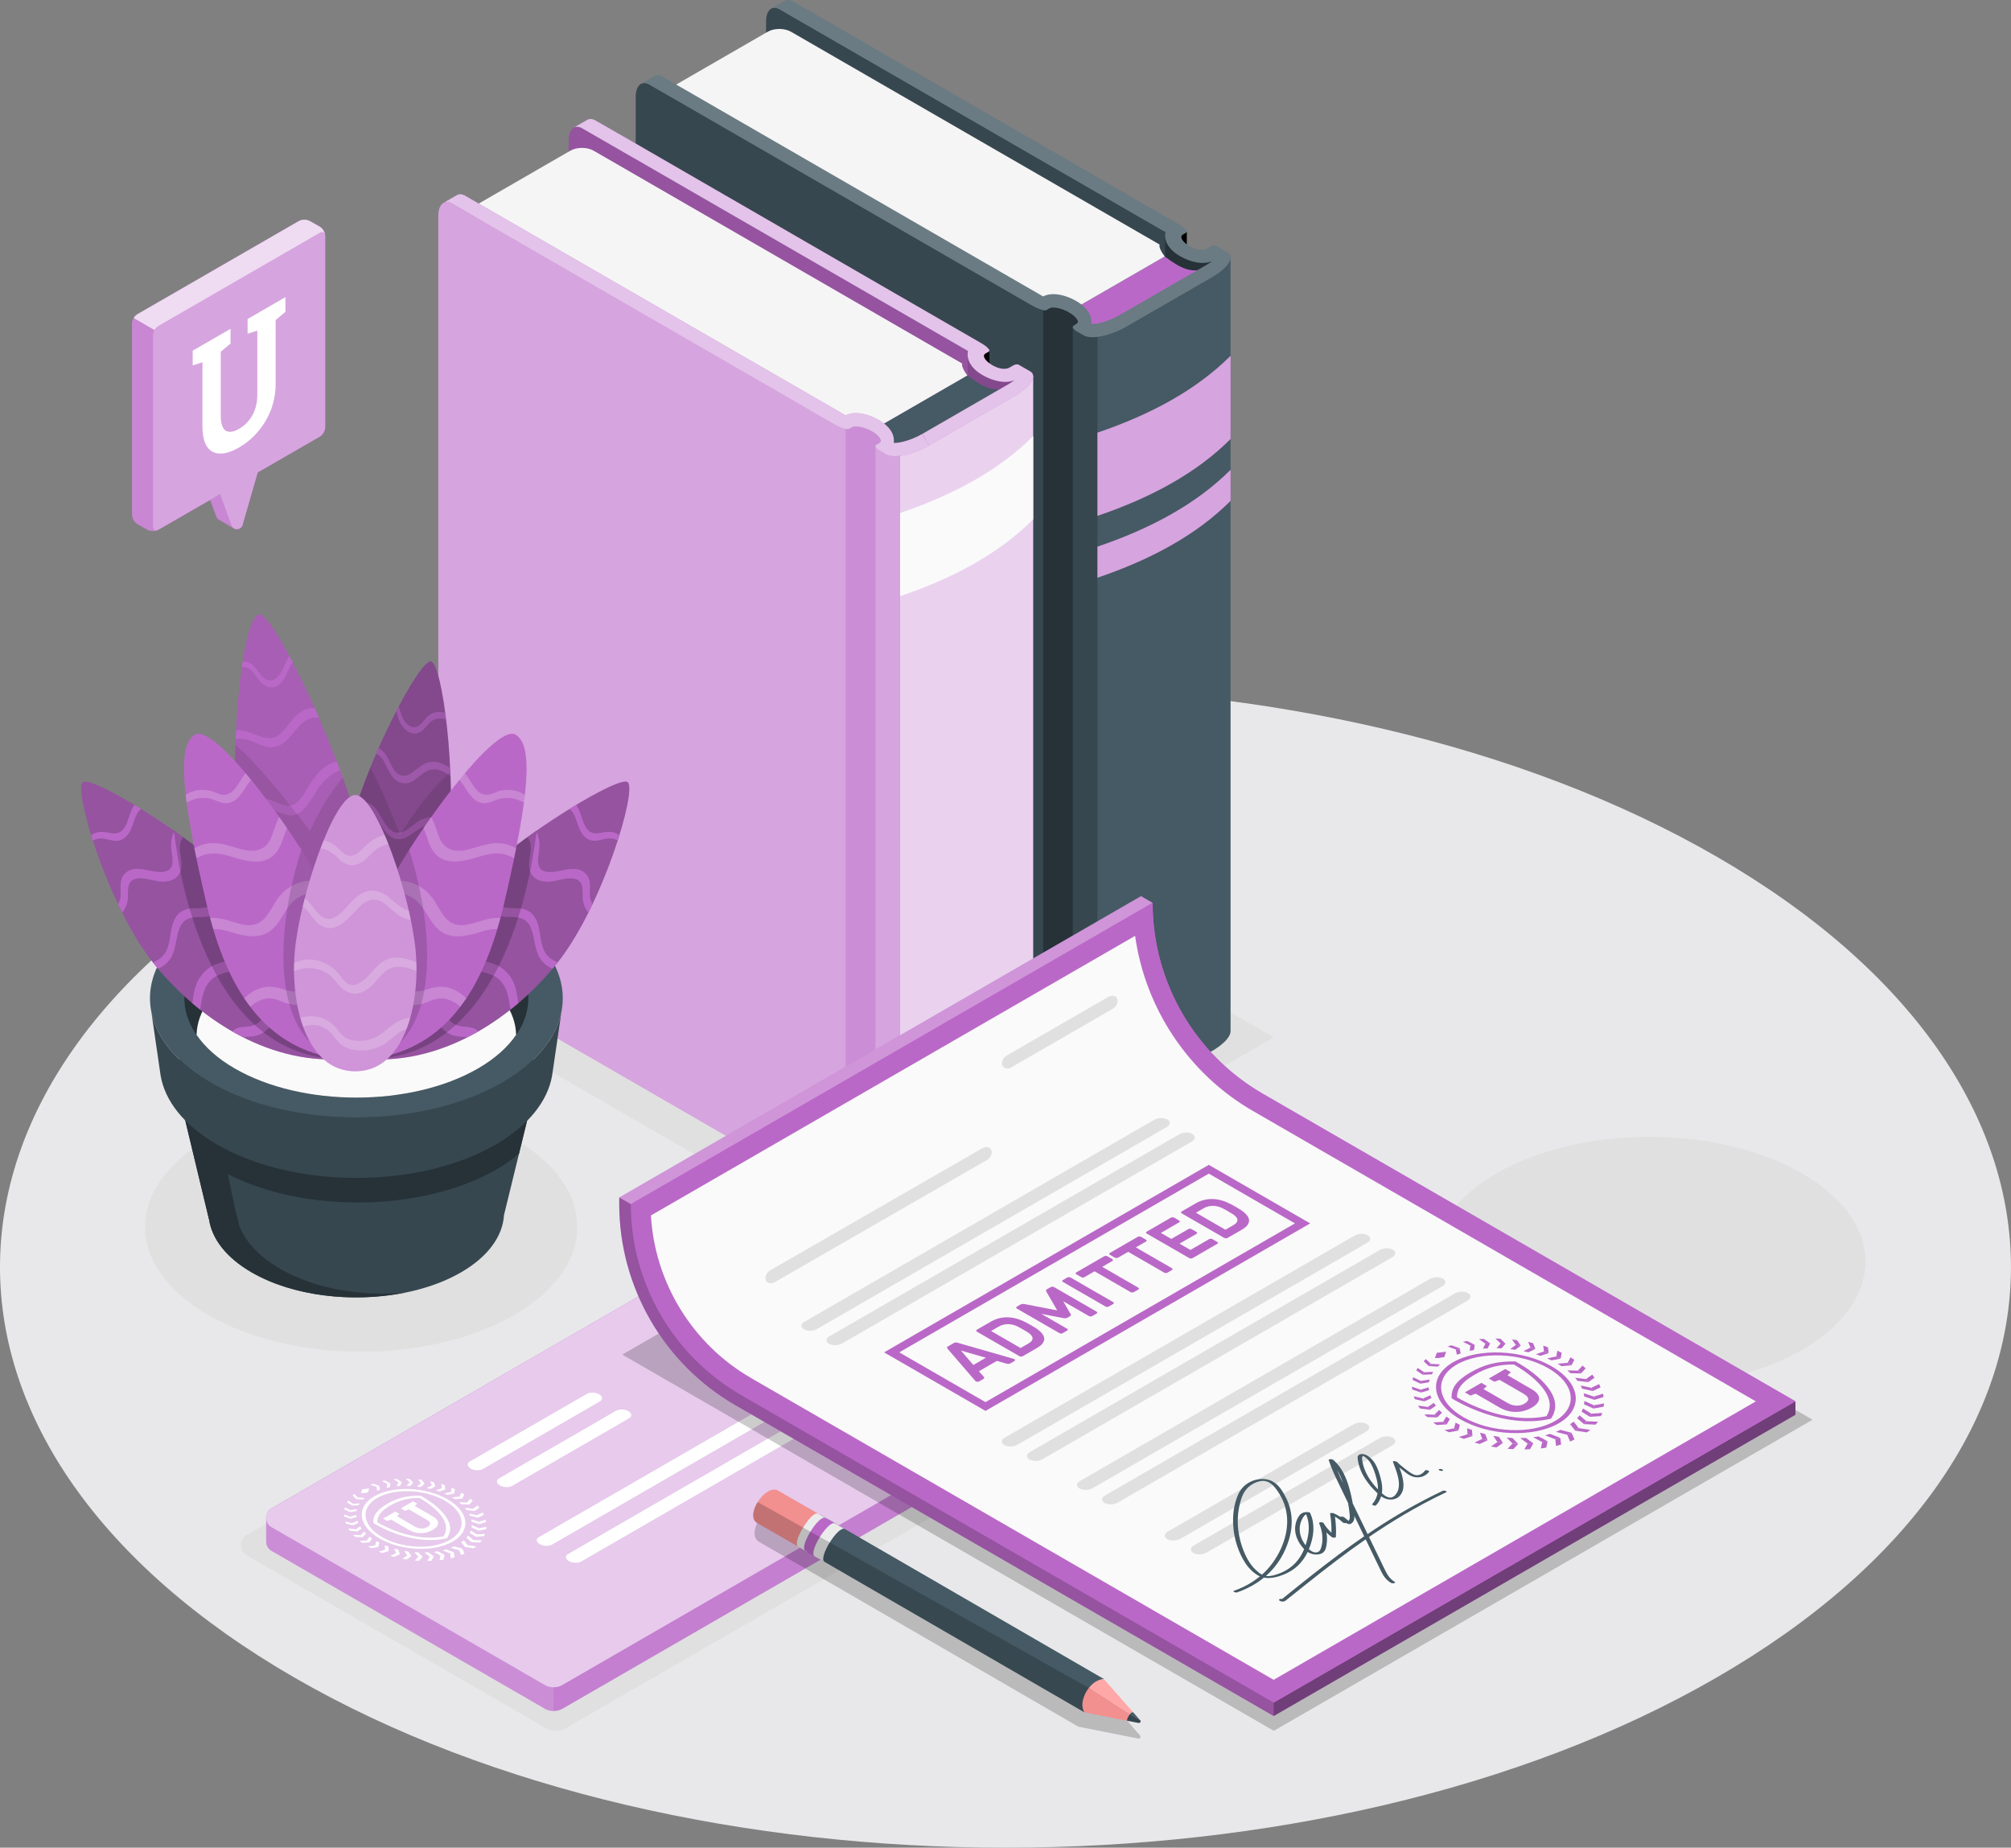 <?xml version="1.0" encoding="UTF-8"?>
<svg id="Layer_2" data-name="Layer 2" xmlns="http://www.w3.org/2000/svg" viewBox="0 0 485.8 446.28">
  <rect x="0" y="0" width="485.8" height="446.28" fill="#808080" stroke="none"/>
  <defs>
    <style>
      .cls-1, .cls-2 {
        opacity: .7;
      }

      .cls-3, .cls-4 {
        opacity: .4;
      }

      .cls-3, .cls-4, .cls-5, .cls-6, .cls-7, .cls-8, .cls-9, .cls-10, .cls-11, .cls-12, .cls-13, .cls-14, .cls-15, .cls-16, .cls-17, .cls-18, .cls-19, .cls-2, .cls-20, .cls-21, .cls-22, .cls-23, .cls-24, .cls-25, .cls-26, .cls-27, .cls-28 {
        stroke-width: 0px;
      }

      .cls-3, .cls-5, .cls-13, .cls-14, .cls-18, .cls-19, .cls-2, .cls-24, .cls-26 {
        fill: #fff;
      }

      .cls-5, .cls-21 {
        opacity: .15;
      }

      .cls-7, .cls-26 {
        opacity: .3;
      }

      .cls-8 {
        fill: #37474f;
      }

      .cls-9 {
        fill: #e0e0e0;
      }

      .cls-10 {
        fill: #f5f5f5;
      }

      .cls-11, .cls-24 {
        opacity: .2;
      }

      .cls-12 {
        fill: #ffa8a7;
      }

      .cls-14 {
        opacity: .6;
      }

      .cls-15 {
        fill: #fafafa;
      }

      .cls-16 {
        fill: #f28f8f;
      }

      .cls-17 {
        fill: #263238;
      }

      .cls-18 {
        opacity: .65;
      }

      .cls-19 {
        opacity: .25;
      }

      .cls-20 {
        fill: #ebebeb;
      }

      .cls-22 {
        fill: #455a64;
      }

      .cls-23 {
        opacity: .5;
      }

      .cls-23, .cls-28 {
        fill: #ba68c8;
      }

      .cls-25 {
        opacity: .1;
      }

      .cls-27 {
        fill: #e8e8ea;
      }
    </style>
  </defs>
  <g id="Floor">
    <path id="Floor-2" data-name="Floor" class="cls-27" d="M71.14,206.88c-94.86,54.77-94.85,143.56,0,198.32,94.86,54.77,248.66,54.77,343.51,0,94.86-54.77,94.85-143.56,0-198.32-94.86-54.77-248.66-54.77-343.51,0Z"/>
  </g>
  <g id="Shadows">
    <path id="Shadow" class="cls-9" d="M246.57,353.28c-.03.39-.24.78-.68,1.09l-.08.05-109.33,63.1h-.03c-.58.34-1.34.52-2.1.52-.82,0-1.65-.16-2.27-.52l-72.44-41.82s0,0,0,0c-.99-.57-1.46-1.58-1.43-2.59v-.08c.04-.79.41-1.57,1.09-2.1,0,0,.03-.02.03-.03l105.58-60.92s0,0,.02,0c1.11-.64,2.33-1,3.57-1.06h.07c1.44-.07,2.92.26,4.23.99.05.03.09.05.14.08l72.73,42s.03.02.03.03c.03.02.07.04.09.06.03.02.05.03.08.05,0,0,.02,0,.03.03.25.18.44.38.54.6.03.05.05.11.07.16.03.05.03.1.03.14.02.04.02.08.02.1,0,.02,0,.03,0,.03,0,.03,0,.07,0,.11Z"/>
    <ellipse id="Shadow-2" data-name="Shadow" class="cls-9" cx="87.25" cy="296.34" rx="52.2" ry="30.14"/>
    <ellipse id="Shadow-3" data-name="Shadow" class="cls-9" cx="398.43" cy="304.73" rx="52.2" ry="30.14"/>
    <polygon id="Shadow-4" data-name="Shadow" class="cls-9" points="307.69 250.56 213.28 305.09 87.77 232.63 182.18 178.1 307.69 250.56"/>
  </g>
  <g id="Books">
    <g id="Book">
      <path class="cls-6" d="M286.7,55.95v4.2s-1.61-1.48-1.7-2.54c-.09-1.06,1.7-1.66,1.7-1.66Z"/>
      <path class="cls-17" d="M283.47,54.93s-1.34,4.18,3.24,5.61c4.58,1.44,7.46-.01,8.14,1.28.69,1.29-21.74,14.21-21.74,14.21l4.26-18.56,6.09-2.56Z"/>
      <path class="cls-8" d="M281.2,252.43v.26s-2.24-1.29-2.24-1.29l-94.03-54.37.13-191.86c0-2.68,1.47-4,3.27-2.95l3.27,1.9,89.94,51.9-.08.79-.25,195.62Z"/>
      <path class="cls-28" d="M261.94,81.19l-4.73-5.31,24.15-13.94c3.64,2.75,6.44,4.22,9.7,2.84l-29.13,16.41Z"/>
      <path class="cls-10" d="M280.15,59.08L191.07,7.66c-1.55-.89-4.05-.89-5.6,0l-23.81,13.74,90.33,51.7s3.9-1.02,6.56,1.13c2.66,2.15,2.51-.57,2.51-.57l20.3-11.72c-1.66-2.22-1.22-2.85-1.22-2.85Z"/>
      <path class="cls-17" d="M260.2,80.08c-.92-.53-1.31-1.14-.88-1.4l.75-.44c.84-.48.06-1.73-1.76-2.79-1.81-1.04-3.97-1.52-4.81-1.03l-.76.44c-.43.25-2.02-.27-3.55-1.15l.55,187.28c.89.51,2.25,1.29,2.25,1.29.5.14,1.13-.02,1.32-.12l.76-.44c.84-.49,2.99-.03,4.8,1.01,1.82,1.06,2.6,2.3,1.76,2.79l-.76.44c-.43.25-.04.86.88,1.39l-.55-187.27Z"/>
      <path class="cls-8" d="M252,262.02v.26l-2.24-1.29-96.19-55.54V23.35c.01-2.68,1.48-4,3.29-2.95l3.27,1.9,91.87,50.8v188.92Z"/>
      <path class="cls-8" d="M259.15,266.42V78.95l5.97,2.41v186.92c-1.6.2-2.6.03-3.3-.33l-2.67-1.54Z"/>
      <path class="cls-22" d="M297.26,249.07c0,.1-.01.21-.03.32,0,.07-.01.14-.04.21-.04.15-.1.3-.19.45-.02.09-.06.15-.11.23-.14.25-.31.5-.51.73-.19.24-.43.49-.67.72-.27.25-.54.48-.85.73-.16.15-.34.27-.53.4-.15.1-.28.2-.44.31-.33.23-.69.45-1.07.67l-20.72,11.96c-2.32,1.34-4.9,2.22-6.99,2.48V81.36s32.16-19.27,32.16-19.27v186.92s-.01.05-.01.05Z"/>
      <g>
        <path class="cls-28" d="M265.12,104.5v20.09c12.85-4.36,23.88-10.29,32.16-18.57v-20.09c-8.28,8.28-19.3,14.2-32.16,18.57Z"/>
        <path class="cls-3" d="M265.12,104.5v20.09c12.85-4.36,23.88-10.29,32.16-18.57v-20.09c-8.28,8.28-19.3,14.2-32.16,18.57Z"/>
        <path class="cls-28" d="M265.12,132.04v7.49c12.85-4.36,23.88-10.29,32.16-18.57v-7.49c-8.28,8.28-19.3,14.2-32.16,18.57Z"/>
        <path class="cls-3" d="M265.12,132.04v7.49c12.85-4.36,23.88-10.29,32.16-18.57v-7.49c-8.28,8.28-19.3,14.2-32.16,18.57Z"/>
      </g>
      <path class="cls-22" d="M296.55,60.97c-.45-.26-.89-.51-1.28-.73-.39-.22-.75-.43-1.03-.6-.17-.11-.35-.21-.48-.28-.26-.16-.84-.07-1.31.19l-.9.52c-.9.48-2.38.44-4.15-.59-1.81-1.04-2.55-2.32-1.64-2.84l.73-.42s.08-.05.13-.09c.35-.3-.52-1.19-2.02-2.04l-20.92-12.08L198.16,4.16s-.47-.27-1.22-.69c-.2-.13-.44-.25-.7-.4-.29-.19-.62-.37-.98-.57-.5-.29-1.05-.59-1.59-.91-.31-.18-.62-.35-.92-.53-.52-.28-1-.58-1.48-.84-.02,0-.03-.02-.04-.01-.62-.27-1.21-.25-1.67.01l-2.38,1.37-.9.52c.56-.32,1.16-.28,1.79,0,1.2.69,2.6,1.5,4,2.3.46.25.92.53,1.36.78,2.57,1.48,4.73,2.73,4.73,2.73l82.51,47.63c.19.11.38.21.58.32l.29.17c-.2.97-.04,2.06.52,3.04.76,1.31,2.07,2.26,3.03,2.8,2.12,1.24,5.33,2.22,7.7,1.19-.02.03-.03.04-.06.06l-.66.47c-.27.18-.56.36-.85.53l-20.72,11.96c-2.99,1.73-5.98,2.28-6.9,2.17.12-.89-.05-1.83-.57-2.73-.76-1.31-2.1-2.28-3.1-2.85-1.31-.75-3.05-1.43-4.71-1.59-.12,0-.24-.03-.35-.02-1.03-.08-2.04.09-2.88.54l-85.31-49.26-2.9-1.66-3.7-2.14c-.76-.44-1.46-.46-2.01-.15l-3.27,1.89c.64-.37,1.34-.27,2.05.12l.05.03,9.78,5.66,82.51,47.63c1.54.88,3.13,1.42,3.57,1.17l.76-.44c.36-.21.98-.25,1.71-.11.94.13,2.07.54,3.09,1.12,1.82,1.06,2.6,2.31,1.76,2.79l-.75.44c-.43.25-.04.86.88,1.39l1.64.94c1.8,1.05,6.41.08,10.27-2.14l20.72-11.96c.38-.22.73-.44,1.07-.67.16-.11.29-.21.44-.31.19-.13.37-.25.53-.4.3-.25.58-.48.85-.73.24-.23.47-.48.67-.72.2-.23.38-.48.51-.73.05-.08.07-.13.09-.22h.01c.09-.15.15-.3.19-.45.03-.07.05-.14.04-.21.12-.63-.1-1.14-.69-1.49Z"/>
      <path class="cls-24" d="M296.55,60.97c-.45-.26-.89-.51-1.28-.73-.39-.22-.75-.43-1.03-.6-.17-.11-.35-.21-.48-.28-.26-.16-.84-.07-1.31.19l-.9.52c-.9.48-2.38.44-4.15-.59-1.81-1.04-2.55-2.32-1.64-2.84l.73-.42s.08-.05.13-.09c.35-.3-.52-1.19-2.02-2.04l-20.92-12.08L198.16,4.16s-.47-.27-1.22-.69c-.2-.13-.44-.25-.7-.4-.29-.19-.62-.37-.98-.57-.5-.29-1.05-.59-1.59-.91-.31-.18-.62-.35-.92-.53-.52-.28-1-.58-1.48-.84-.02,0-.03-.02-.04-.01-.62-.27-1.21-.25-1.67.01l-2.38,1.37-.9.52c.56-.32,1.16-.28,1.79,0,1.2.69,2.6,1.5,4,2.3.46.25.92.53,1.36.78,2.57,1.48,4.73,2.73,4.73,2.73l82.51,47.63c.19.11.38.21.58.32l.29.17c-.2.97-.04,2.06.52,3.04.76,1.31,2.07,2.26,3.03,2.8,2.12,1.24,5.33,2.22,7.7,1.19-.02.03-.03.04-.06.06l-.66.47c-.27.18-.56.36-.85.53l-20.72,11.96c-2.99,1.73-5.98,2.28-6.9,2.17.12-.89-.05-1.83-.57-2.73-.76-1.31-2.1-2.28-3.1-2.85-1.31-.75-3.05-1.43-4.71-1.59-.12,0-.24-.03-.35-.02-1.03-.08-2.04.09-2.88.54l-85.31-49.26-2.9-1.66-3.7-2.14c-.76-.44-1.46-.46-2.01-.15l-3.27,1.89c.64-.37,1.34-.27,2.05.12l.05.03,9.78,5.66,82.51,47.63c1.54.88,3.13,1.42,3.57,1.17l.76-.44c.36-.21.98-.25,1.71-.11.94.13,2.07.54,3.09,1.12,1.82,1.06,2.6,2.31,1.76,2.79l-.75.44c-.43.25-.04.86.88,1.39l1.64.94c1.8,1.05,6.41.08,10.27-2.14l20.72-11.96c.38-.22.73-.44,1.07-.67.16-.11.29-.21.44-.31.19-.13.37-.25.53-.4.3-.25.58-.48.85-.73.24-.23.47-.48.67-.72.2-.23.38-.48.51-.73.05-.08.07-.13.09-.22h.01c.09-.15.15-.3.19-.45.03-.07.05-.14.04-.21.12-.63-.1-1.14-.69-1.49Z"/>
    </g>
    <g id="Book-2" data-name="Book">
      <path class="cls-6" d="M239.01,84.68v4.2s-1.61-1.48-1.7-2.54c-.09-1.06,1.7-1.66,1.7-1.66Z"/>
      <path class="cls-28" d="M235.78,83.67s-1.34,4.18,3.24,5.61c4.58,1.44,7.46-.01,8.14,1.28.69,1.29-21.74,14.21-21.74,14.21l4.26-18.56,6.09-2.56Z"/>
      <path class="cls-7" d="M235.78,83.67s-1.34,4.18,3.24,5.61c4.58,1.44,7.46-.01,8.14,1.28.69,1.29-21.74,14.21-21.74,14.21l4.26-18.56,6.09-2.56Z"/>
      <path class="cls-28" d="M233.51,281.17v.26s-2.24-1.29-2.24-1.29l-94.03-54.37.13-191.86c0-2.68,1.47-4,3.27-2.95l3.27,1.9,89.94,51.9-.08.78-.25,195.62Z"/>
      <path class="cls-11" d="M233.51,281.17v.26s-2.24-1.29-2.24-1.29l-94.03-54.37.13-191.86c0-2.68,1.47-4,3.27-2.95l3.27,1.9,89.94,51.9-.08.78-.25,195.62Z"/>
      <path class="cls-22" d="M214.25,109.93l-4.72-5.31,24.15-13.94c3.64,2.75,6.44,4.22,9.7,2.84l-29.13,16.41Z"/>
      <path class="cls-10" d="M232.46,87.82l-89.07-51.43c-1.55-.89-4.05-.89-5.6,0l-23.81,13.75,90.33,51.7s3.91-1.02,6.56,1.13c2.66,2.15,2.51-.57,2.51-.57l20.3-11.72c-1.66-2.22-1.22-2.85-1.22-2.85Z"/>
      <path class="cls-28" d="M212.51,108.82c-.92-.53-1.31-1.14-.88-1.4l.76-.44c.84-.48.06-1.73-1.76-2.79-1.81-1.04-3.97-1.52-4.81-1.03l-.76.44c-.43.25-2.02-.27-3.55-1.15l.55,187.28c.89.51,2.25,1.29,2.25,1.29.5.14,1.13-.02,1.31-.12l.76-.44c.84-.48,2.99-.03,4.8,1.01,1.82,1.06,2.6,2.3,1.76,2.79l-.76.44c-.43.25-.04.86.88,1.39l-.55-187.28Z"/>
      <path class="cls-19" d="M212.51,108.82c-.92-.53-1.31-1.14-.88-1.4l.76-.44c.84-.48.06-1.73-1.76-2.79-1.81-1.04-3.97-1.52-4.81-1.03l-.76.44c-.43.25-2.02-.27-3.55-1.15l.55,187.28c.89.51,2.25,1.29,2.25,1.29.5.14,1.13-.02,1.31-.12l.76-.44c.84-.48,2.99-.03,4.8,1.01,1.82,1.06,2.6,2.3,1.76,2.79l-.76.44c-.43.25-.04.86.88,1.39l-.55-187.28Z"/>
      <path class="cls-28" d="M204.31,290.76v.26s-2.24-1.29-2.24-1.29l-96.19-55.54V52.08c.01-2.68,1.48-4,3.29-2.95l3.27,1.9,91.87,50.8v188.92Z"/>
      <path class="cls-3" d="M204.31,290.76v.26s-2.24-1.29-2.24-1.29l-96.19-55.54V52.08c.01-2.68,1.48-4,3.29-2.95l3.27,1.9,91.87,50.8v188.92Z"/>
      <path class="cls-28" d="M211.46,295.15V107.69l5.97,2.41v186.92c-1.6.2-2.6.03-3.3-.33l-2.67-1.54Z"/>
      <path class="cls-3" d="M211.46,295.15V107.69l5.97,2.41v186.92c-1.6.2-2.6.03-3.3-.33l-2.67-1.54Z"/>
      <path class="cls-28" d="M249.57,277.81c0,.1-.01.21-.03.32,0,.07-.01.14-.04.21-.04.15-.1.3-.19.45-.02.09-.06.15-.11.23-.14.25-.31.5-.51.73-.19.24-.43.49-.67.72-.27.25-.54.48-.85.73-.16.15-.35.27-.53.4-.15.1-.28.2-.44.31-.33.23-.69.45-1.07.67l-20.72,11.96c-2.32,1.34-4.9,2.22-6.99,2.48V110.1s32.16-19.27,32.16-19.27v186.92s-.01.05-.01.05Z"/>
      <g class="cls-1">
        <path class="cls-13" d="M249.57,277.81c0,.1-.01.21-.03.32,0,.07-.01.14-.04.21-.04.15-.1.3-.19.45-.02.09-.06.15-.11.23-.14.25-.31.5-.51.73-.19.24-.43.49-.67.72-.27.25-.54.48-.85.73-.16.15-.35.27-.53.4-.15.1-.28.2-.44.31-.33.23-.69.45-1.07.67l-20.72,11.96c-2.32,1.34-4.9,2.22-6.99,2.48V110.1s32.16-19.27,32.16-19.27v186.92s-.01.05-.01.05Z"/>
      </g>
      <g>
        <path class="cls-15" d="M217.43,123.91v20.09c12.86-4.36,23.88-10.29,32.16-18.57v-20.09c-8.28,8.28-19.3,14.2-32.16,18.57Z"/>
        <path class="cls-15" d="M217.43,256.08v20.09c12.86-4.36,23.88-10.29,32.16-18.57v-20.09c-8.28,8.28-19.3,14.2-32.16,18.57Z"/>
      </g>
      <g>
        <path class="cls-28" d="M224.42,107.61l-1.62-2.8c-2.99,1.73-5.98,2.28-6.9,2.17.12-.89-.05-1.84-.57-2.73-.76-1.31-2.1-2.28-3.1-2.85-1.31-.75-3.05-1.43-4.71-1.59-.12,0-.24-.03-.35-.02-1.03-.08-2.04.09-2.88.54l-85.31-49.25-2.9-1.66-3.7-2.14c-.76-.44-1.46-.46-2.01-.15l-3.27,1.89c.64-.37,1.34-.27,2.05.12l.05.03,9.78,5.66,82.51,47.63c1.54.88,3.13,1.42,3.57,1.17l.76-.44c.36-.21.98-.25,1.71-.11.93.13,2.07.54,3.09,1.12,1.82,1.06,2.6,2.31,1.76,2.79l-.76.44c-.43.25-.04.86.88,1.39l1.64.94c1.8,1.05,6.41.08,10.27-2.14Z"/>
        <path class="cls-14" d="M224.42,107.61l-1.62-2.8c-2.99,1.73-5.98,2.28-6.9,2.17.12-.89-.05-1.84-.57-2.73-.76-1.31-2.1-2.28-3.1-2.85-1.31-.75-3.05-1.43-4.71-1.59-.12,0-.24-.03-.35-.02-1.03-.08-2.04.09-2.88.54l-85.31-49.25-2.9-1.66-3.7-2.14c-.76-.44-1.46-.46-2.01-.15l-3.27,1.89c.64-.37,1.34-.27,2.05.12l.05.03,9.78,5.66,82.51,47.63c1.54.88,3.13,1.42,3.57,1.17l.76-.44c.36-.21.98-.25,1.71-.11.93.13,2.07.54,3.09,1.12,1.82,1.06,2.6,2.31,1.76,2.79l-.76.44c-.43.25-.04.86.88,1.39l1.64.94c1.8,1.05,6.41.08,10.27-2.14Z"/>
        <path class="cls-28" d="M222.81,104.81l20.72-11.96c.29-.17.58-.35.85-.53l.66-.47s.04-.02.06-.05c-2.37,1.03-5.58.05-7.7-1.19-.97-.54-2.27-1.48-3.03-2.8-.57-.98-.73-2.06-.52-3.04l-.29-.17c-.2-.11-.38-.21-.58-.32l-82.51-47.63s-2.16-1.25-4.73-2.73c-.44-.25-.9-.52-1.36-.78-1.39-.8-2.8-1.61-4-2.3-.62-.27-1.23-.32-1.79,0l.9-.52,2.38-1.37c.46-.27,1.05-.29,1.67-.01.01,0,.02,0,.04.01.47.27.96.56,1.48.84.31.18.62.35.92.53.54.32,1.09.62,1.59.91.36.2.69.38.98.57.26.15.5.27.7.4.75.43,1.22.69,1.22.69l65.52,37.85,20.92,12.08c1.5.85,2.37,1.75,2.02,2.04-.05.04-.11.08-.13.09l-.73.42c-.91.52-.17,1.8,1.64,2.84,1.77,1.03,3.25,1.07,4.15.59l.9-.52c.46-.27,1.04-.36,1.31-.19.13.07.31.18.48.28.29.17.65.37,1.03.6.39.22.83.47,1.28.73.59.35.81.86.69,1.49,0,.07-.01.14-.04.21-.04.15-.1.3-.19.45h-.01c-.02.1-.05.15-.09.23-.14.25-.31.5-.51.73-.2.24-.43.49-.67.72-.27.25-.54.48-.85.73-.16.15-.34.27-.53.4-.15.1-.28.2-.44.31-.33.23-.69.45-1.07.67l-20.72,11.96-1.62-2.8Z"/>
        <path class="cls-14" d="M222.81,104.81l20.72-11.96c.29-.17.58-.35.85-.53l.66-.47s.04-.02.06-.05c-2.37,1.03-5.58.05-7.7-1.19-.97-.54-2.27-1.48-3.03-2.8-.57-.98-.73-2.06-.52-3.04l-.29-.17c-.2-.11-.38-.21-.58-.32l-82.51-47.63s-2.16-1.25-4.73-2.73c-.44-.25-.9-.52-1.36-.78-1.39-.8-2.8-1.61-4-2.3-.62-.27-1.23-.32-1.79,0l.9-.52,2.38-1.37c.46-.27,1.05-.29,1.67-.01.01,0,.02,0,.04.01.47.27.96.56,1.48.84.31.18.62.35.92.53.54.32,1.09.62,1.59.91.36.2.69.38.98.57.26.15.5.27.7.4.75.43,1.22.69,1.22.69l65.52,37.85,20.92,12.08c1.5.85,2.37,1.75,2.02,2.04-.05.04-.11.08-.13.09l-.73.42c-.91.52-.17,1.8,1.64,2.84,1.77,1.03,3.25,1.07,4.15.59l.9-.52c.46-.27,1.04-.36,1.31-.19.13.07.31.18.48.28.29.17.65.37,1.03.6.39.22.83.47,1.28.73.59.35.81.86.69,1.49,0,.07-.01.14-.04.21-.04.15-.1.3-.19.45h-.01c-.02.1-.05.15-.09.23-.14.25-.31.5-.51.73-.2.24-.43.49-.67.72-.27.25-.54.48-.85.73-.16.15-.34.27-.53.4-.15.1-.28.2-.44.31-.33.23-.69.45-1.07.67l-20.72,11.96-1.62-2.8Z"/>
      </g>
    </g>
  </g>
  <g id="Plant">
    <g id="Plant-2" data-name="Plant">
      <g id="Pot">
        <path class="cls-8" d="M130.93,255.94l-89.7-.02,9.28,38.64h.01c.71,4.66,4.14,9.21,10.31,12.77,13.95,8.05,36.57,8.05,50.52,0,6.65-3.84,10.09-8.81,10.4-13.84l9.18-37.55Z"/>
        <path class="cls-17" d="M119.99,282.42c2.03-1.17,3.81-2.44,5.38-3.76l5.05-20.64c-2.3,2.6-5.32,5.04-9.08,7.21-18.92,10.92-49.25,11.2-68.82.89l2.28-9.2-.7-.97h-12.88s9.27,38.62,9.27,38.62h.01c.71,4.66,4.14,9.21,10.31,12.77,9.94,5.74,24.26,7.36,36.73,4.93-22.35,1.67-37.68-8.11-39.98-17.11-.92-3.59-2.52-11.55-2.52-11.55,18.67,9.48,47.1,9.11,64.93-1.18Z"/>
        <path class="cls-22" d="M135.59,244.51c-.46,2.37-1.46,4.72-2.99,6.97-2.42,3.65-6.18,7.06-11.25,10-19.47,11.24-51.05,11.24-70.52,0-5.08-2.94-8.84-6.35-11.25-10-1.52-2.26-2.52-4.6-2.98-6.97h-.02c-1.74-8.45,3.02-17.26,14.25-23.74,19.47-11.26,51.05-11.26,70.52,0,11.23,6.48,15.98,15.29,14.25,23.74Z"/>
        <path class="cls-8" d="M132.6,251.48c-2.42,3.65-6.18,7.06-11.25,10-19.47,11.24-51.05,11.24-70.52,0-5.08-2.94-8.84-6.35-11.25-10-1.52-2.26-2.52-4.6-2.98-6.97h-.02l2.21,15.2c1.01,6.12,5.57,12.08,13.7,16.77,18.56,10.7,48.64,10.7,67.2,0,8.01-4.63,12.57-10.52,13.66-16.55l.12-.78,2.14-14.64c-.46,2.37-1.46,4.72-2.99,6.97Z"/>
        <path class="cls-17" d="M115.47,224.16c-16.23-9.37-42.54-9.37-58.76,0-9.19,5.31-13.16,12.47-11.96,19.38.93,5.31,4.92,10.47,11.96,14.54,16.22,9.37,42.53,9.37,58.76,0,7.03-4.07,11.02-9.23,11.95-14.52,1.22-6.93-2.76-14.09-11.95-19.4Z"/>
        <path class="cls-15" d="M47.49,249.97c2.03,2.95,5.08,5.73,9.22,8.11,16.22,9.37,42.53,9.37,58.76,0,4.13-2.39,7.18-5.16,9.21-8.11-.12-5.61-3.88-11.2-11.29-15.48-15.08-8.71-39.53-8.71-54.6,0-7.42,4.29-11.18,9.88-11.3,15.48Z"/>
      </g>
      <g id="Plant-3" data-name="Plant">
        <g>
          <path class="cls-28" d="M88.91,235.48c-7.42-2.01-8.67-18.08-4.52-35.04,4.04-16.5,16.98-41.24,19.73-40.69,2.75.54,6.19,27.43,4.25,45.19-2.34,21.51-12.05,32.55-19.47,30.54Z"/>
          <path class="cls-7" d="M88.91,235.48c-7.42-2.01-8.67-18.08-4.52-35.04,4.04-16.5,16.98-41.24,19.73-40.69,2.75.54,6.19,27.43,4.25,45.19-2.34,21.51-12.05,32.55-19.47,30.54Z"/>
          <path class="cls-23" d="M92.53,183.53c1.33,2.1,2.15,5.66,5.27,5.67,2.5.01,3.81-2.64,6.06-3.25,1.81-.49,3.53.47,4.98,1.49-.02-.65-.05-1.29-.08-1.93-1.28-.84-2.73-1.56-4.3-1.52-1.4.04-2.52.79-3.6,1.62-1.16.9-2.57,2.25-4.17,1.6-1.8-.74-2.32-3.01-3.24-4.52-.51-.84-1.16-1.55-1.98-2.03-.2.45-.4.91-.6,1.37.66.34,1.24.83,1.66,1.5ZM101.32,176.89c1.07-.51,1.68-1.56,2.5-2.36,1.05-1.01,2.47-1.22,3.82-.74.05.02.08.05.13.07-.07-.57-.14-1.14-.21-1.69-.23-.07-.46-.14-.71-.17-1.07-.16-2.21.03-3.1.67-1.02.73-1.59,2-2.67,2.65-1.94,1.16-3.48-.95-4.06-2.54-.26-.71-.46-1.44-.7-2.16-.2.37-.39.75-.59,1.13.13.51.26,1.02.41,1.5.66,2.09,2.63,4.83,5.18,3.63ZM101.08,198.36c-1.35.82-2.49,2.21-4.05,2.65-3.82,1.09-4.7-4.81-7.14-6.55-1.03-.74-2.27-1.01-3.47-.91-.15.45-.3.9-.44,1.35.63-.11,1.29-.14,1.94.02,1.63.39,2.56,1.56,3.34,2.97,1.22,2.19,2.77,5.33,5.83,4.72,1.36-.27,2.45-1.22,3.55-2,1.55-1.11,3.24-1.8,5.17-1.39,1.15.24,2.04.86,2.91,1.55.04-.58.07-1.16.09-1.75-1.06-.79-2.19-1.41-3.54-1.57-1.47-.18-2.94.14-4.2.91ZM103.41,211.32c-1.69-.42-3.51-.1-5.06.66-1.77.87-3.05,2.58-4.9,3.28-4.04,1.53-4.66-4.32-7.62-5.76-.97-.47-2.03-.66-3.06-.59-.06.46-.13.92-.19,1.37.39-.03.79-.03,1.17.02,2.03.28,3.24,1.5,4.17,3.23,1.43,2.67,3.31,4.83,6.58,3.23,1.75-.85,3-2.45,4.8-3.22,1.95-.84,4.35-.91,6.02.55.31.27.7.78,1.14,1.39.15-.57.29-1.17.43-1.76-.91-1.14-2.01-2.06-3.47-2.42Z"/>
          <path class="cls-25" d="M88.91,235.48c7.42,2.01,17.12-9.03,19.47-30.54.61-5.61.69-12.13.42-18.45-6.06,4.98-12.14,15.13-12.14,15.13,0,0-3.97-10.39-7.2-16.22-2.11,5.17-3.93,10.43-5.06,15.04-4.15,16.96-2.9,33.03,4.52,35.04Z"/>
        </g>
        <g>
          <path class="cls-28" d="M82.87,244.39c-9.76,6.26-18.86-16.01-23.71-32.82-4.85-16.81-1.68-60.76,3.23-63.17,3.48-1.7,21.91,37.68,25.53,56.85,2.62,13.86,2.7,34.16-5.05,39.14Z"/>
          <path class="cls-25" d="M82.87,244.39c-9.76,6.26-18.86-16.01-23.71-32.82-4.85-16.81-1.68-60.76,3.23-63.17,3.48-1.7,21.91,37.68,25.53,56.85,2.62,13.86,2.7,34.16-5.05,39.14Z"/>
          <path class="cls-28" d="M61.81,179.43c3.06,1.51,5.5,1.52,7.89-1.07,2.22-2.41,3.86-5.44,7.33-5.05-.34-.77-.67-1.54-1.01-2.3-.56-.03-1.12.02-1.69.17-3.03.81-4.38,3.96-6.51,5.95-3.27,3.07-6.76-.96-10.47-.74-.11,0-.22.03-.34.04-.03.67-.06,1.34-.09,2.02,1.62-.13,3.33.19,4.89.96ZM88.63,209.67c-.51-.19-1.04-.36-1.61-.46-1.61-.31-3.29.08-4.61,1.04-2.95,2.17-3.09,6.98-7.86,5.72-3.63-.96-6.36-3.35-10.17-1.44-1.3.65-2.46,1.57-3.5,2.64.18.56.37,1.11.56,1.67,1.39-1.36,2.94-2.48,4.75-2.95,4.11-1.06,7.21,3.1,11.3,2.42,3.34-.55,3.7-4.21,6.01-6.02,1.72-1.34,3.56-1.02,5.41-.34-.09-.77-.18-1.53-.28-2.28ZM61.98,163.47c1.14,1.57,2.75,3.31,4.86,2.22,2.26-1.16,2.44-3.91,3.89-5.7-.27-.51-.53-1.02-.79-1.51-1.41,1.89-2.12,6-4.82,5.85-2.12-.11-2.95-3.25-4.72-4.16-.61-.31-1.2-.4-1.77-.34-.07.42-.13.85-.2,1.29.14-.01.28-.03.42-.03,1.48.05,2.34,1.3,3.13,2.38ZM69.33,196.84c3.85.83,5.73-3.76,7.47-6.3,1.29-1.89,3.23-3.84,5.35-4.52-.26-.69-.52-1.38-.78-2.07-.71.16-1.4.4-2.01.75-1.76,1-3.07,2.59-4.18,4.24-1.16,1.73-2.12,4.06-3.92,5.23-2.06,1.34-4.48-.75-6.61-1.15-1.98-.37-4.04-.19-5.94.49-.62.22-1.22.53-1.8.87.04.95.09,1.9.15,2.82,1.61-1.51,4.11-2.15,6.26-2.1,2.25.05,3.92,1.29,6.03,1.75Z"/>
          <path class="cls-25" d="M82.8,187.79c-5.17,6.2-7.9,12.95-7.9,12.95,0,0-10.59-14.37-18.03-20.88-.41,11.93.18,24.39,2.29,31.7,4.85,16.81,13.95,39.09,23.71,32.82,7.76-4.98,7.68-25.28,5.05-39.14-.92-4.85-2.79-11.01-5.12-17.46Z"/>
        </g>
        <g>
          <path class="cls-28" d="M82.2,255.84c-17.84.96-34.52-9.84-45.33-23.46-10.81-13.62-19.26-41.76-16.82-43.49,2.44-1.73,31.23,16.02,42.04,28.83,14.18,16.8,20.11,38.12,20.11,38.12Z"/>
          <path class="cls-11" d="M82.2,255.84c-17.84.96-34.52-9.84-45.33-23.46-10.81-13.62-19.26-41.76-16.82-43.49,2.44-1.73,31.23,16.02,42.04,28.83,14.18,16.8,20.11,38.12,20.11,38.12Z"/>
          <path class="cls-28" d="M43.25,211.15c1.04-1.68.45-3.71.22-5.52-.17-1.33.1-2.49.72-3.46-.67-.48-1.34-.96-2.01-1.43-.87,1.5-.98,3.13-.73,4.84.3,2.06.79,4.62-1.96,5-3,.41-7.16-2.27-9.56.7-1.16,1.44-.72,3.28-.76,4.96-.02.7-.26,1.48-.64,2.17.32.68.65,1.35.99,2.02.7-.86,1.19-1.93,1.33-3.03.26-2.07-.56-4.75,2.24-5.2,1.94-.31,3.8.59,5.72.72,1.71.12,3.49-.23,4.45-1.78ZM33.29,196.25c.22-.34.49-.61.79-.85-.54-.34-1.08-.66-1.6-.98-1.31,1.72-1.31,4.08-2.63,5.79-.88,1.14-2.03,1.23-3.37.96-1.29-.26-2.48-.44-3.72.13-.27.12-.51.27-.75.43.13.43.27.86.41,1.3.55-.31,1.17-.5,1.87-.52,1.35-.04,2.6.67,3.97.58.94-.06,1.73-.52,2.36-1.21,1.47-1.6,1.53-3.85,2.67-5.62ZM53.06,220.16c1.39-1.15,2.26-2.87,2.71-4.59.32-1.22.3-2.53.46-3.79-.55-.5-1.11-1-1.69-1.5-.37,2.09-.17,4.2-1.25,6.17-1.24,2.25-3.09,2.91-5.55,2.91-1.78,0-3.51.11-4.77,1.52-1.17,1.31-1.53,3.11-1.78,4.79-.36,2.48-.74,4.78-3.05,6.19-.4.24-.81.43-1.23.58.42.52.86,1.03,1.29,1.55.96-.43,1.84-1.05,2.56-1.9,2.99-3.54.57-10.57,6.91-10.57,2,0,3.78-.02,5.4-1.35ZM62.66,221.96c.35-.69.82-1.3,1.34-1.87-.5-.64-1.02-1.28-1.54-1.92-1.53,1.57-2.35,3.49-2.86,5.61-.55,2.27-.84,4.75-2.32,6.65-1.55,1.99-4.02,1.78-6.07,2.93-1.75.98-3.09,2.57-3.8,4.44-.56,1.45-.73,2.98-.95,4.5.62.53,1.25,1.05,1.89,1.56.02-.09.04-.19.05-.27.4-2.53.7-5.12,2.67-6.97,1.89-1.78,4.48-1.51,6.5-2.93,3.84-2.71,3.17-7.93,5.11-11.71ZM70.39,229.39c-.51.41-1.01.85-1.45,1.33-3.04,3.35-2.67,7.69-3.78,11.78-.57,2.09-1.68,4.22-3.79,5.1-1.7.7-3.62.02-5.1,1.36-.06.05-.09.11-.14.17.88.5,1.77.98,2.67,1.43.48-.12.99-.14,1.49-.17,1-.06,1.88-.21,2.77-.67,1.54-.78,2.66-2.18,3.39-3.71,1.85-3.83,1.03-8.49,3.33-12.14.55-.87,1.2-1.6,1.93-2.23-.43-.75-.87-1.5-1.32-2.25Z"/>
          <path class="cls-11" d="M42.01,200.63c1.68,14.77,9.56,54.52,40.18,55.21,0,0-5.94-21.32-20.11-38.12-4.58-5.43-12.4-11.75-20.07-17.1Z"/>
        </g>
        <g>
          <path class="cls-28" d="M82.2,255.84c-14.04-2.05-26.08-10.93-32.27-37.37-6.19-26.44-7.13-38.38-2.88-41,4.9-3.02,24.05,23.63,30.21,35.35,15.48,29.45,4.93,43.02,4.93,43.02Z"/>
          <path class="cls-24" d="M56.16,206.99c3.5,1.1,8.05,2.27,10.67-1.19,1.28-1.69,1.63-3.98,2.53-5.76-.61-.9-1.24-1.8-1.88-2.7-1.54,2.49-1.5,6.17-4.21,7.6-2.03,1.07-4.44.37-6.5-.25-2.11-.64-4.22-1.27-6.45-.97-1.23.17-2.36.59-3.36,1.18.15.77.33,1.59.49,2.4.45-.26.92-.49,1.4-.67,2.48-.93,4.85-.41,7.3.36ZM52.01,193.31c1.06.43,2.1.86,3.26.62,2.13-.44,3.24-2.5,4.33-4.17.32-.49.67-.97,1.08-1.39-.44-.54-.88-1.07-1.32-1.59-.09.09-.18.17-.27.27-1.33,1.61-2.44,4.88-4.92,4.93-1.2.02-2.34-.77-3.5-1.02-1-.22-2.01-.23-3.03-.06-1.02.16-1.96.54-2.81,1.07.07.61.15,1.25.24,1.89,1.16-.66,2.43-1.1,3.77-1.15,1.11-.04,2.14.18,3.16.6ZM67.33,222.67c1.34-1.96,2.31-4.17,4.29-5.59,2.31-1.66,4.64-1.56,7.15-1.27-.47-.98-.97-1.97-1.5-2.98-1.62-.17-3.2-.2-4.85.31-2.19.68-4.02,2.05-5.35,3.91-1.21,1.69-2.03,3.76-3.59,5.18-2.86,2.61-6.72.33-9.91-.31-.93-.19-1.87-.26-2.8-.22.25.92.5,1.83.76,2.7,1.17-.01,2.4.16,3.69.56,4.76,1.48,8.93,2.36,12.11-2.3ZM83.49,227.81c-.24.07-.47.11-.71.2-1.9.72-3.52,1.97-4.75,3.57-1.36,1.76-2.08,3.89-3.37,5.69-1.5,2.1-3.18,2.62-5.59,1.86-2.11-.67-4.01-1.16-6.17-.45-1.49.48-2.79,1.35-3.91,2.44.48.71.97,1.37,1.46,2.02.88-.76,1.91-1.42,3.02-1.76,1.77-.54,3.2-.06,4.84.6,4.03,1.65,7.46.6,9.93-3.02,1.2-1.76,1.9-3.84,3.25-5.5.8-.98,1.79-1.72,2.9-2.22-.26-1.11-.55-2.25-.9-3.43Z"/>
          <path class="cls-21" d="M77.26,212.82c-1.11-2.12-2.66-4.73-4.46-7.57-6.07,18.77-8.02,46.14,9.4,50.59,0,0,10.55-13.57-4.93-43.02Z"/>
        </g>
        <g>
          <path class="cls-28" d="M89.45,255.84c17.84.96,34.52-9.84,45.33-23.46,10.81-13.62,19.26-41.76,16.82-43.49-2.44-1.73-31.23,16.02-42.04,28.83-14.18,16.8-20.11,38.12-20.11,38.12Z"/>
          <path class="cls-11" d="M89.45,255.84c17.84.96,34.52-9.84,45.33-23.46,10.81-13.62,19.26-41.76,16.82-43.49-2.44-1.73-31.23,16.02-42.04,28.83-14.18,16.8-20.11,38.12-20.11,38.12Z"/>
          <path class="cls-28" d="M132.85,212.93c1.91-.13,3.78-1.03,5.72-.72,2.8.44,1.98,3.12,2.24,5.2.14,1.09.63,2.17,1.33,3.03.33-.67.67-1.34.99-2.02-.39-.69-.63-1.47-.64-2.17-.04-1.69.4-3.53-.76-4.96-2.4-2.97-6.56-.29-9.56-.7-2.76-.38-2.26-2.94-1.96-5,.25-1.71.14-3.34-.73-4.84-.67.47-1.34.94-2.01,1.43.62.97.89,2.13.72,3.46-.23,1.81-.82,3.84.22,5.52.96,1.55,2.75,1.9,4.45,1.78ZM141.02,201.87c.63.69,1.42,1.15,2.36,1.21,1.36.09,2.62-.62,3.97-.58.71.02,1.33.21,1.87.52.14-.44.28-.87.41-1.3-.23-.16-.48-.3-.75-.43-1.24-.57-2.43-.39-3.72-.13-1.34.27-2.48.19-3.37-.96-1.32-1.71-1.32-4.07-2.63-5.79-.53.32-1.06.64-1.6.98.29.24.57.51.79.85,1.14,1.77,1.21,4.02,2.67,5.62ZM123.98,221.51c6.34,0,3.92,7.03,6.91,10.57.72.86,1.6,1.47,2.56,1.9.43-.51.87-1.03,1.29-1.55-.42-.16-.83-.34-1.23-.58-2.31-1.4-2.69-3.7-3.05-6.19-.25-1.68-.61-3.48-1.78-4.79-1.26-1.42-3-1.52-4.77-1.52-2.47,0-4.32-.65-5.55-2.91-1.08-1.97-.88-4.07-1.25-6.17-.58.5-1.14,1-1.69,1.5.16,1.25.15,2.57.47,3.79.45,1.72,1.31,3.44,2.71,4.59,1.62,1.33,3.4,1.35,5.4,1.35ZM114.1,233.67c2.02,1.42,4.61,1.15,6.5,2.93,1.97,1.85,2.27,4.44,2.67,6.97.01.09.03.18.05.27.64-.51,1.27-1.03,1.89-1.56-.23-1.52-.4-3.05-.95-4.5-.72-1.87-2.05-3.46-3.8-4.44-2.05-1.15-4.52-.93-6.07-2.93-1.48-1.9-1.78-4.38-2.32-6.65-.51-2.12-1.33-4.04-2.86-5.61-.53.63-1.04,1.27-1.54,1.92.52.57.99,1.18,1.34,1.87,1.94,3.78,1.27,9,5.11,11.71ZM99.93,231.64c.73.63,1.39,1.37,1.93,2.23,2.31,3.64,1.48,8.3,3.33,12.14.74,1.53,1.86,2.92,3.39,3.71.9.46,1.78.61,2.77.67.5.03,1.01.05,1.49.17.9-.46,1.79-.93,2.67-1.43-.05-.05-.09-.12-.14-.17-1.48-1.34-3.4-.66-5.1-1.36-2.11-.87-3.22-3-3.79-5.1-1.12-4.09-.74-8.44-3.79-11.78-.44-.48-.93-.92-1.45-1.33-.46.75-.9,1.5-1.32,2.25Z"/>
          <path class="cls-11" d="M129.63,200.63c-1.68,14.77-9.56,54.52-40.18,55.21,0,0,5.94-21.32,20.11-38.12,4.58-5.43,12.4-11.75,20.07-17.1Z"/>
        </g>
        <g>
          <path class="cls-28" d="M89.45,255.84c14.04-2.05,26.08-10.93,32.27-37.37,6.19-26.44,7.13-38.38,2.88-41-4.9-3.02-24.05,23.63-30.21,35.35-15.48,29.45-4.93,43.02-4.93,43.02Z"/>
          <path class="cls-24" d="M122.79,206.63c.48.18.95.41,1.4.67.17-.81.34-1.63.49-2.4-1.01-.6-2.13-1.02-3.36-1.18-2.22-.3-4.34.33-6.45.97-2.05.62-4.46,1.32-6.5.25-2.71-1.43-2.67-5.1-4.21-7.6-.64.9-1.27,1.8-1.88,2.7.89,1.78,1.24,4.07,2.53,5.76,2.62,3.45,7.18,2.28,10.67,1.19,2.45-.77,4.82-1.29,7.3-.36ZM122.79,192.71c1.33.05,2.61.49,3.77,1.15.09-.65.17-1.29.24-1.89-.84-.53-1.78-.91-2.81-1.07-1.01-.16-2.02-.15-3.03.06-1.16.25-2.3,1.04-3.5,1.02-2.47-.04-3.59-3.32-4.92-4.93-.09-.1-.18-.18-.27-.27-.44.52-.88,1.05-1.32,1.59.41.41.76.89,1.08,1.39,1.09,1.67,2.2,3.73,4.33,4.17,1.16.24,2.2-.19,3.26-.62,1.02-.41,2.05-.64,3.16-.6ZM116.43,224.97c1.29-.4,2.52-.58,3.69-.56.26-.88.51-1.78.76-2.7-.93-.04-1.87.03-2.8.22-3.19.63-7.05,2.92-9.91.31-1.56-1.42-2.38-3.49-3.59-5.18-1.33-1.86-3.16-3.23-5.35-3.91-1.65-.51-3.23-.48-4.85-.31-.53,1.01-1.03,2.01-1.5,2.98,2.51-.29,4.84-.39,7.15,1.27,1.98,1.42,2.95,3.63,4.29,5.59,3.19,4.66,7.35,3.78,12.11,2.3ZM87.25,231.24c1.1.5,2.1,1.24,2.9,2.22,1.35,1.66,2.05,3.74,3.25,5.5,2.47,3.62,5.9,4.67,9.93,3.02,1.63-.67,3.07-1.14,4.84-.6,1.11.34,2.14,1,3.02,1.76.5-.65.99-1.31,1.46-2.02-1.12-1.09-2.42-1.96-3.91-2.44-2.16-.7-4.06-.22-6.17.45-2.41.76-4.08.24-5.59-1.86-1.28-1.8-2-3.93-3.37-5.69-1.24-1.6-2.86-2.85-4.75-3.57-.24-.09-.47-.13-.71-.2-.35,1.19-.64,2.33-.9,3.43Z"/>
          <path class="cls-21" d="M94.38,212.82c1.11-2.12,2.66-4.73,4.46-7.57,6.07,18.77,8.02,46.14-9.4,50.59,0,0-10.55-13.57,4.93-43.02Z"/>
        </g>
        <g>
          <path class="cls-28" d="M85.82,258.75c11.84,0,15.77-16.11,14.59-29.08-1.18-12.97-9.38-37.64-14.59-37.64s-13.4,24.67-14.59,37.64c-1.18,12.97,2.75,29.08,14.59,29.08Z"/>
          <path class="cls-26" d="M85.82,258.75c11.84,0,15.77-16.11,14.59-29.08-1.18-12.97-9.38-37.64-14.59-37.64s-13.4,24.67-14.59,37.64c-1.18,12.97,2.75,29.08,14.59,29.08Z"/>
          <path class="cls-24" d="M85.75,208.91c1.89-.37,3.09-1.91,4.41-3.15,1.08-1.01,2.34-1.6,3.66-1.89-.3-.77-.61-1.52-.92-2.24-1.84.49-3.49,1.55-4.99,3.07-.72.73-1.48,1.51-2.47,1.86-1.43.5-2.3-.27-3.24-1.21-1.13-1.12-2.31-1.98-3.89-2.33-.04,0-.08,0-.12-.02-.25.61-.49,1.23-.73,1.87,1.48.26,2.91,1.02,4.13,2.32,1.13,1.21,2.47,2.06,4.19,1.72ZM76.92,223.11c3.95,3.09,7.21-1.3,9.73-3.9,2.11-2.18,4.33-2.63,6.73-.62,1.43,1.2,2.71,2.62,4.51,3.27.46.17.91.27,1.36.33-.15-.74-.31-1.48-.49-2.24-1.84-.46-3.19-1.88-4.8-3.2-3.53-2.89-6.7-1.68-9.49,1.52-1.61,1.85-4.21,5.02-6.86,3.04-1.56-1.16-2.3-3.15-3.93-4.28-.02-.01-.04-.02-.06-.03-.17.65-.33,1.3-.48,1.94,1.54,1.03,2.32,3.01,3.79,4.16ZM81.34,237.3c2.24,2.96,5.02,3.69,8.05,1.15,1.48-1.24,2.45-3,4.06-4.09,2.25-1.52,4.83-.73,7.15.18,0-.71,0-1.41-.03-2.1-1.07-.43-2.14-.83-3.29-1.03-1.81-.31-3.58-.04-5.09,1.03-1.68,1.19-2.7,3.05-4.32,4.29-.88.68-2.27,1.52-3.42,1.09-1.35-.5-2.16-2.19-3.15-3.19-1.25-1.27-2.85-2.19-4.57-2.62-2-.49-3.96-.25-5.66.57-.02.67-.04,1.34-.03,2.02,3.56-1.56,7.67-.79,10.31,2.69ZM92.57,249.37c-1.9,1.47-4.27,2.27-6.68,2-1.28-.14-2.46-.54-3.37-1.47-.66-.67-1.13-1.5-1.8-2.17-1.2-1.2-2.77-1.97-4.45-2.21-1.26-.18-2.52-.04-3.71.31.21.73.43,1.43.68,2.13,1.94-.63,3.97-.61,5.9.81,1.42,1.05,2.1,2.79,3.61,3.77,1.36.89,3.02,1.19,4.62,1.19,1.7,0,3.4-.42,4.91-1.21,1.7-.89,2.91-2.43,4.56-3.39.44-.25.9-.45,1.36-.62.33-.86.62-1.76.88-2.68-.54.06-1.09.16-1.66.35-1.96.65-3.27,1.95-4.85,3.17Z"/>
        </g>
      </g>
    </g>
  </g>
  <g id="Envelope">
    <g id="Envelope-2" data-name="Envelope">
      <g>
        <path class="cls-28" d="M239.12,346.71s0-.07,0-.1c0,0,0-.02,0-.03,0-.03,0-.06-.02-.09,0-.04,0-.08-.03-.13-.02-.05-.03-.1-.06-.15-.09-.2-.26-.39-.49-.55,0-.02-.02-.02-.02-.02-.03-.02-.05-.03-.08-.05s-.05-.04-.08-.05c0,0-.02-.02-.03-.02l-66.41-38.35s-.08-.05-.13-.07c-1.2-.66-2.54-.96-3.86-.91h-.06c-1.13.06-2.25.39-3.26.97,0,0,0,0-.02,0l-4.82,2.78-83.76,48.37-10.67,6.16s-.02.02-.03.02c-.62.49-.96,1.2-1,1.92v5.91c0,.89.43,1.76,1.3,2.27,0,0,0,0,0,0l1.05.6,65.1,37.59c.57.33,1.33.49,2.08.48.69,0,1.38-.17,1.91-.47h.02s89.56-51.71,89.56-51.71l12.99-7.5s.08-.05.12-.09l.08-.05c.41-.29.6-.64.62-1,0-.1-.02-5.39,0-5.74Z"/>
        <path class="cls-19" d="M132.52,413.11s.1.03.15.04c.17.04.34.07.52.09,0,0,0,0,0,0,.13.01.26.02.39.02.05,0,.11,0,.16,0v-5.74c-.73,0-1.46-.15-2.01-.48l-66.14-38.2c-.81-.46-1.3-1.22-1.31-2.41v5.89c0,.89.43,1.76,1.3,2.27,0,0,0,0,0,0l1.05.6,65.1,37.59c.14.08.29.15.45.21.11.04.23.07.34.1Z"/>
        <path class="cls-5" d="M239.12,352.45c-.02.36-.22.71-.62,1l-.08.05s-.08.05-.12.09l-102.56,59.21h-.02c-.53.31-1.22.47-1.91.48h-.06v-5.74c.69,0,1.44-.17,1.98-.47h.02s102.68-59.3,102.68-59.3l.08-.05c.41-.29.6-.64.62-1-.02.35,0,5.64,0,5.74Z"/>
        <path class="cls-18" d="M239.12,346.71c-.02.35-.22.71-.62,1l-.08.05-13.13,7.58-54.25,31.33-35.31,20.39h-.02c-.53.31-1.22.47-1.91.48-.75,0-1.5-.15-2.08-.48l-1.13-.66-50.68-29.27-13.28-7.66-1.05-.6s0,0,0,0c-.9-.52-1.33-1.44-1.3-2.36v-.08c.04-.73.37-1.44,1-1.92,0,0,.02-.02.03-.02l10.67-6.16,83.76-48.37,4.82-2.78s0,0,.02,0c1.01-.59,2.13-.91,3.26-.96h.06c1.32-.06,2.66.24,3.86.9.05.02.08.05.13.07l66.41,38.35s.02.02.03.02c.03.02.06.04.08.05s.05.03.08.05c0,0,.02,0,.02.02.23.16.4.35.49.55.03.05.05.1.06.15.02.05.03.09.03.13.02.04.02.07.02.09,0,.02,0,.02,0,.03,0,.03,0,.06,0,.1Z"/>
      </g>
      <g>
        <path class="cls-13" d="M109.38,372.33c-4.52,2.61-12.45,2.28-17.67-.73s-5.79-7.59-1.27-10.2c4.52-2.61,12.45-2.28,17.67.73,5.22,3.01,5.79,7.59,1.27,10.2ZM91.13,361.8c-4.19,2.42-3.66,6.66,1.18,9.46,4.84,2.8,12.19,3.1,16.38.68,4.19-2.42,3.66-6.66-1.18-9.46-4.84-2.79-12.19-3.1-16.38-.68Z"/>
        <path class="cls-13" d="M107.96,371.52l-.17.04c-8.65,1.93-17.39-3.56-17.48-3.61l-.14-.09v-.11c-.08-1.76.93-3.11,3.39-4.53,2.46-1.42,4.81-2.01,7.85-1.96h.2s.16.09.16.09c.1.05,9.6,5.1,6.26,10.09l-.06.1ZM91.14,367.68c1.13.67,8.65,4.93,16.03,3.38,2.69-4.26-4.68-8.6-5.85-9.26-2.68-.01-4.79.54-7.02,1.82-2.23,1.29-3.18,2.51-3.16,4.05Z"/>
        <path class="cls-13" d="M95.5,365.09l1,.58-.6.54,4.3,2.49c.54.31,1.08.48,1.6.49.52,0,1.01-.11,1.45-.37.45-.26.67-.54.65-.84-.01-.3-.29-.61-.84-.93l-4.3-2.49-.93.34-1-.58,2.96-1.71,1,.58-.6.54,4.3,2.49c.93.53,1.37,1.1,1.35,1.69-.03.59-.47,1.14-1.32,1.63-.85.49-1.79.75-2.82.76-1.03.01-2-.25-2.93-.78l-4.3-2.49-.93.34-1-.58.76-.44,1.43-.83.77-.44Z"/>
        <g>
          <g>
            <g>
              <polygon class="cls-13" points="111.67 374.03 110.88 374.4 108.87 373.87 109.66 373.51 111.67 374.03"/>
              <polygon class="cls-13" points="111.67 374.03 110.88 374.4 111.42 375.61 112.21 375.24 111.67 374.03"/>
            </g>
            <g>
              <polygon class="cls-13" points="109.65 374.94 108.76 375.2 106.92 374.49 107.82 374.23 109.65 374.94"/>
              <polygon class="cls-13" points="109.65 374.94 108.76 375.2 108.9 376.4 109.8 376.14 109.65 374.94"/>
            </g>
            <g>
              <polygon class="cls-13" points="107.38 375.55 106.4 375.7 104.8 374.84 105.78 374.69 107.38 375.55"/>
              <polygon class="cls-13" points="107.38 375.55 106.4 375.7 106.17 376.85 107.14 376.7 107.38 375.55"/>
            </g>
            <g>
              <polygon class="cls-13" points="104.81 375.92 103.8 375.97 102.47 374.99 103.48 374.95 104.81 375.92"/>
              <polygon class="cls-13" points="104.81 375.92 103.8 375.97 103.22 377.02 104.23 376.98 104.81 375.92"/>
            </g>
            <g>
              <polygon class="cls-13" points="102.11 376.02 101.09 375.97 100.05 374.91 101.07 374.97 102.11 376.02"/>
              <polygon class="cls-13" points="102.11 376.02 101.09 375.97 100.2 376.91 101.22 376.97 102.11 376.02"/>
            </g>
            <g>
              <polygon class="cls-13" points="99.37 375.85 98.37 375.7 97.65 374.6 98.65 374.75 99.37 375.85"/>
              <polygon class="cls-13" points="99.37 375.85 98.37 375.7 97.22 376.51 98.22 376.66 99.37 375.85"/>
            </g>
            <g>
              <polygon class="cls-13" points="96.62 375.38 95.66 375.14 95.26 374.03 96.21 374.27 96.62 375.38"/>
              <polygon class="cls-13" points="96.62 375.38 95.66 375.14 94.28 375.79 95.23 376.04 96.62 375.38"/>
            </g>
            <g>
              <polygon class="cls-13" points="93.91 374.63 93.04 374.31 92.96 373.22 93.84 373.54 93.91 374.63"/>
              <polygon class="cls-13" points="93.91 374.63 93.04 374.31 91.47 374.79 92.34 375.12 93.91 374.63"/>
            </g>
            <g>
              <polygon class="cls-13" points="91.39 373.65 90.62 373.25 90.89 372.22 91.66 372.61 91.39 373.65"/>
              <polygon class="cls-13" points="91.39 373.65 90.62 373.25 88.91 373.55 89.68 373.94 91.39 373.65"/>
            </g>
            <g>
              <polygon class="cls-13" points="89.3 372.53 88.65 372.08 89.23 371.13 89.87 371.58 89.3 372.53"/>
              <polygon class="cls-13" points="89.3 372.53 88.65 372.08 86.86 372.19 87.51 372.64 89.3 372.53"/>
            </g>
            <g>
              <polygon class="cls-13" points="87.61 371.29 87.1 370.8 87.94 369.95 88.45 370.44 87.61 371.29"/>
              <polygon class="cls-13" points="87.61 371.29 87.1 370.8 85.29 370.73 85.8 371.22 87.61 371.29"/>
            </g>
            <g>
              <polygon class="cls-13" points="86.29 369.91 85.92 369.4 86.99 368.68 87.36 369.19 86.29 369.91"/>
              <polygon class="cls-13" points="86.29 369.91 85.92 369.4 84.14 369.17 84.51 369.68 86.29 369.91"/>
            </g>
            <g>
              <polygon class="cls-13" points="85.3 368.41 85.07 367.89 86.35 367.31 86.57 367.83 85.3 368.41"/>
              <polygon class="cls-13" points="85.3 368.41 85.07 367.89 83.38 367.5 83.6 368.02 85.3 368.41"/>
            </g>
            <g>
              <polygon class="cls-13" points="84.7 366.83 84.63 366.32 86.07 365.89 86.14 366.4 84.7 366.83"/>
              <polygon class="cls-13" points="84.7 366.83 84.63 366.32 83.06 365.78 83.13 366.29 84.7 366.83"/>
            </g>
            <g>
              <polygon class="cls-13" points="84.58 365.23 84.67 364.75 86.22 364.49 86.13 364.98 84.58 365.23"/>
              <polygon class="cls-13" points="84.58 365.23 84.67 364.75 83.27 364.08 83.19 364.57 84.58 365.23"/>
            </g>
            <g>
              <polygon class="cls-13" points="85.02 363.64 85.26 363.19 86.88 363.12 86.64 363.57 85.02 363.64"/>
              <polygon class="cls-13" points="85.02 363.64 85.26 363.19 84.09 362.42 83.85 362.87 85.02 363.64"/>
            </g>
            <g>
              <polygon class="cls-13" points="86.08 362.08 86.47 361.68 88.1 361.79 87.71 362.18 86.08 362.08"/>
              <polygon class="cls-13" points="86.08 362.08 86.47 361.68 85.56 360.83 85.17 361.23 86.08 362.08"/>
            </g>
          </g>
          <g>
            <g>
              <polygon class="cls-13" points="112.32 373.65 112.95 373.2 112.05 372.04 111.41 372.49 112.32 373.65"/>
              <polygon class="cls-13" points="112.32 373.65 112.95 373.2 115.05 373.51 114.42 373.96 112.32 373.65"/>
            </g>
            <g>
              <polygon class="cls-13" points="113.9 372.49 114.35 371.97 113.12 370.92 112.67 371.43 113.9 372.49"/>
              <polygon class="cls-13" points="113.9 372.49 114.35 371.97 116.42 372.06 115.97 372.57 113.9 372.49"/>
            </g>
            <g>
              <polygon class="cls-13" points="114.96 371.18 115.21 370.61 113.72 369.69 113.46 370.25 114.96 371.18"/>
              <polygon class="cls-13" points="114.96 371.18 115.21 370.61 117.19 370.48 116.94 371.04 114.96 371.18"/>
            </g>
            <g>
              <polygon class="cls-13" points="115.6 369.7 115.67 369.11 113.98 368.34 113.91 368.93 115.6 369.7"/>
              <polygon class="cls-13" points="115.6 369.7 115.67 369.11 117.5 368.77 117.43 369.36 115.6 369.7"/>
            </g>
            <g>
              <polygon class="cls-13" points="115.77 368.14 115.67 367.55 113.84 366.95 113.95 367.54 115.77 368.14"/>
              <polygon class="cls-13" points="115.77 368.14 115.67 367.55 117.3 367.03 117.41 367.62 115.77 368.14"/>
            </g>
            <g>
              <polygon class="cls-13" points="115.47 366.56 115.21 365.98 113.3 365.56 113.57 366.14 115.47 366.56"/>
              <polygon class="cls-13" points="115.47 366.56 115.21 365.98 116.61 365.31 116.87 365.89 115.47 366.56"/>
            </g>
            <g>
              <polygon class="cls-13" points="114.66 364.96 114.24 364.42 112.32 364.18 112.74 364.73 114.66 364.96"/>
              <polygon class="cls-13" points="114.66 364.96 114.24 364.42 115.37 363.62 115.8 364.17 114.66 364.96"/>
            </g>
            <g>
              <polygon class="cls-13" points="113.36 363.4 112.8 362.9 110.91 362.85 111.47 363.36 113.36 363.4"/>
              <polygon class="cls-13" points="113.36 363.4 112.8 362.9 113.64 361.99 114.2 362.5 113.36 363.4"/>
            </g>
            <g>
              <polygon class="cls-13" points="111.66 361.95 110.97 361.5 109.18 361.66 109.86 362.1 111.66 361.95"/>
              <polygon class="cls-13" points="111.66 361.95 110.97 361.5 111.48 360.52 112.17 360.96 111.66 361.95"/>
            </g>
            <g>
              <polygon class="cls-13" points="109.72 360.74 108.94 360.37 107.3 360.7 108.08 361.07 109.72 360.74"/>
              <polygon class="cls-13" points="109.72 360.74 108.94 360.37 109.13 359.33 109.91 359.71 109.72 360.74"/>
            </g>
            <g>
              <polygon class="cls-13" points="107.57 359.76 106.73 359.47 105.26 359.96 106.1 360.25 107.57 359.76"/>
              <polygon class="cls-13" points="107.57 359.76 106.73 359.47 106.6 358.43 107.45 358.72 107.57 359.76"/>
            </g>
            <g>
              <polygon class="cls-13" points="105.19 359 104.31 358.79 103.05 359.41 103.94 359.62 105.19 359"/>
              <polygon class="cls-13" points="105.19 359 104.31 358.79 103.89 357.76 104.78 357.98 105.19 359"/>
            </g>
            <g>
              <polygon class="cls-13" points="102.58 358.43 101.69 358.3 100.68 359.04 101.58 359.17 102.58 358.43"/>
              <polygon class="cls-13" points="102.58 358.43 101.69 358.3 101.01 357.32 101.9 357.45 102.58 358.43"/>
            </g>
            <g>
              <polygon class="cls-13" points="99.84 358.08 98.96 358.04 98.22 358.87 99.11 358.91 99.84 358.08"/>
              <polygon class="cls-13" points="99.84 358.08 98.96 358.04 98.03 357.14 98.92 357.18 99.84 358.08"/>
            </g>
            <g>
              <polygon class="cls-13" points="97.08 358.01 96.24 358.06 95.8 358.96 96.64 358.91 97.08 358.01"/>
              <polygon class="cls-13" points="97.08 358.01 96.24 358.06 95.08 357.26 95.93 357.21 97.08 358.01"/>
            </g>
            <g>
              <polygon class="cls-13" points="94.32 358.27 93.54 358.41 93.41 359.35 94.19 359.21 94.32 358.27"/>
              <polygon class="cls-13" points="94.32 358.27 93.54 358.41 92.2 357.73 92.98 357.59 94.32 358.27"/>
            </g>
            <g>
              <polygon class="cls-13" points="91.62 358.88 90.93 359.1 91.12 360.05 91.8 359.82 91.62 358.88"/>
              <polygon class="cls-13" points="91.62 358.88 90.93 359.1 89.46 358.58 90.14 358.36 91.62 358.88"/>
            </g>
          </g>
          <g>
            <polygon class="cls-13" points="89.16 359.52 87.52 359.71 87.19 360.66 88.83 360.47 89.16 359.52"/>
            <polygon class="cls-13" points="89.16 359.52 87.19 360.66 88.83 360.47 89.16 359.52"/>
          </g>
        </g>
      </g>
      <path class="cls-13" d="M144.94,338.47l-28.3,16.35c-.75.43-2.07.38-2.94-.12h0c-.87-.5-.96-1.26-.21-1.7l28.3-16.35c.75-.43,2.07-.38,2.94.12h0c.87.5.96,1.26.21,1.7Z"/>
      <path class="cls-13" d="M152,342.55l-28.3,16.35c-.75.43-2.07.38-2.94-.12h0c-.87-.5-.96-1.26-.21-1.7l28.3-16.35c.75-.43,2.07-.38,2.94.12h0c.87.5.96,1.26.21,1.7Z"/>
      <path class="cls-13" d="M189.94,340.4l-56.61,32.69c-.75.43-2.07.38-2.94-.12h0c-.87-.5-.96-1.26-.21-1.7l56.61-32.69c.75-.43,2.07-.38,2.94.12h0c.87.5.96,1.26.21,1.7Z"/>
      <path class="cls-13" d="M196.99,344.48l-56.61,32.69c-.75.43-2.07.38-2.94-.12h0c-.87-.5-.96-1.26-.21-1.7l56.61-32.69c.75-.43,2.07-.38,2.94.12h0c.87.5.96,1.26.21,1.7Z"/>
    </g>
  </g>
  <g id="Letter">
    <polygon id="Shadow-5" data-name="Shadow" class="cls-11" points="307.72 418.05 150.33 327.18 280.48 252.05 437.86 342.91 307.72 418.05"/>
    <g id="Sheet">
      <path class="cls-28" d="M278.44,218.07l-2.8-1.62-126.05,72.78v1.62c0,19.95,10.74,38.55,28.02,48.53l130.08,75.1,126.04-72.77v-3.24s-128.67-74.29-128.67-74.29c-16.46-9.51-26.62-27.08-26.61-46.11Z"/>
      <polygon class="cls-4" points="307.69 411.24 433.73 338.47 433.73 341.71 307.68 414.48 307.69 411.24"/>
      <polygon class="cls-26" points="152.39 290.85 149.59 289.23 275.63 216.45 278.44 218.07 152.39 290.85"/>
      <g>
        <path class="cls-28" d="M433.73,338.47l-128.68-74.29c-16.46-9.51-26.62-27.08-26.61-46.11l-126.05,72.78c0,19.01,10.15,36.59,26.62,46.1l128.68,74.29,126.04-72.77h0Z"/>
        <path class="cls-15" d="M181.4,332.81c-14.14-8.17-23.23-23.03-24.15-39.24l116.96-67.53c2.45,17.55,12.92,33.32,28.45,42.29l121.5,70.15-116.48,67.25-126.29-72.91Z"/>
      </g>
      <path class="cls-11" d="M179.01,336.95l128.68,74.29v3.24s-130.08-75.1-130.08-75.1c-17.28-9.98-28.02-28.58-28.02-48.53v-1.62s2.81,1.62,2.81,1.62c0,19.01,10.15,36.59,26.62,46.1Z"/>
    </g>
    <g id="Text">
      <g>
        <path class="cls-9" d="M243.21,254.94l24.55-14.17c.89-.51,1.85-.29,2.15.5.3.79-.18,1.85-1.07,2.37l-24.55,14.17c-.89.51-1.86.29-2.15-.5-.3-.79.18-1.85,1.07-2.37Z"/>
        <path class="cls-9" d="M186.07,306.82l51.27-29.51c.89-.51,1.86-.29,2.15.5.3.79-.18,1.85-1.07,2.37l-51.27,29.51c-.89.51-1.86.29-2.15-.5s.18-1.85,1.07-2.37Z"/>
        <path class="cls-9" d="M194.32,319.26l84.54-48.81c.89-.51,2.29-.54,3.13-.06.84.48.79,1.29-.1,1.81l-84.55,48.81c-.89.51-2.29.54-3.13.06s-.79-1.29.1-1.81Z"/>
        <path class="cls-9" d="M200.37,322.76l84.54-48.81c.89-.51,2.29-.54,3.13-.06.84.48.79,1.29-.1,1.81l-84.55,48.81c-.89.51-2.29.54-3.13.06-.84-.48-.79-1.29.1-1.81Z"/>
        <path class="cls-9" d="M242.74,347.22l84.54-48.81c.89-.51,2.29-.54,3.13-.06.84.48.79,1.29-.1,1.81l-84.55,48.81c-.89.51-2.29.54-3.13.06-.84-.48-.79-1.29.1-1.81Z"/>
        <path class="cls-9" d="M248.8,350.71l84.54-48.81c.89-.51,2.29-.54,3.13-.06.84.48.79,1.29-.1,1.81l-84.55,48.81c-.89.51-2.29.54-3.13.06-.84-.48-.79-1.29.1-1.81Z"/>
        <path class="cls-9" d="M260.9,357.71l84.54-48.81c.89-.51,2.29-.54,3.13-.06.84.48.79,1.29-.1,1.81l-84.55,48.81c-.89.51-2.29.54-3.13.06s-.79-1.29.1-1.81Z"/>
        <path class="cls-9" d="M266.95,361.2l84.54-48.81c.89-.51,2.29-.54,3.13-.06.84.48.79,1.29-.1,1.81l-84.55,48.81c-.89.51-2.29.54-3.13.06-.84-.48-.79-1.29.1-1.81Z"/>
        <path class="cls-9" d="M282.09,369.94l44.95-25.95c.89-.51,2.29-.54,3.13-.06.84.48.79,1.29-.1,1.81l-44.95,25.95c-.89.51-2.29.54-3.13.06s-.79-1.29.1-1.81Z"/>
        <path class="cls-9" d="M288.39,373.28l44.95-25.95c.89-.51,2.29-.54,3.13-.06.84.48.79,1.29-.1,1.81l-44.95,25.95c-.89.51-2.29.54-3.13.06-.84-.48-.79-1.29.1-1.81Z"/>
      </g>
    </g>
    <g>
      <path class="cls-28" d="M376.55,343.77c-6.1,3.52-16.78,3.08-23.82-.99-7.04-4.06-7.81-10.23-1.71-13.75,6.1-3.52,16.78-3.08,23.82.99,7.04,4.06,7.81,10.23,1.71,13.75ZM351.95,329.56c-5.65,3.26-4.94,8.98,1.59,12.75,6.53,3.77,16.44,4.18,22.09.92,5.65-3.26,4.94-8.98-1.59-12.75-6.53-3.77-16.43-4.18-22.09-.92Z"/>
      <path class="cls-28" d="M374.65,342.67l-.22.05c-11.66,2.6-23.45-4.8-23.57-4.87l-.19-.12v-.15c-.11-2.37,1.25-4.19,4.57-6.11,3.32-1.91,6.48-2.7,10.58-2.64h.27s.21.12.21.12c.13.07,12.94,6.88,8.44,13.61l-.09.13ZM351.97,337.5c1.52.91,11.66,6.65,21.61,4.55,3.63-5.74-6.31-11.6-7.88-12.48-3.62-.02-6.46.72-9.47,2.46-3.01,1.74-4.29,3.38-4.26,5.47Z"/>
      <path class="cls-28" d="M357.84,334l1.34.78-.8.73,5.8,3.35c.73.42,1.45.64,2.16.65.71.01,1.36-.15,1.95-.5.6-.35.9-.73.88-1.13-.02-.41-.4-.82-1.13-1.25l-5.8-3.35-1.25.46-1.34-.78,3.99-2.3,1.34.78-.8.73,5.8,3.35c1.25.72,1.85,1.48,1.82,2.28-.03.8-.63,1.54-1.78,2.2-1.15.66-2.42,1.01-3.8,1.02-1.38.02-2.7-.33-3.95-1.05l-5.8-3.35-1.25.46-1.34-.78,1.02-.59,1.93-1.11,1.03-.6Z"/>
      <g>
        <g>
          <g>
            <polygon class="cls-28" points="379.64 346.06 378.58 346.55 375.87 345.84 376.93 345.35 379.64 346.06"/>
            <polygon class="cls-28" points="379.64 346.06 378.58 346.55 379.31 348.18 380.36 347.69 379.64 346.06"/>
          </g>
          <g>
            <polygon class="cls-28" points="376.92 347.29 375.71 347.63 373.24 346.68 374.45 346.33 376.92 347.29"/>
            <polygon class="cls-28" points="376.92 347.29 375.71 347.63 375.9 349.25 377.12 348.9 376.92 347.29"/>
          </g>
          <g>
            <polygon class="cls-28" points="373.85 348.11 372.54 348.31 370.38 347.15 371.7 346.95 373.85 348.11"/>
            <polygon class="cls-28" points="373.85 348.11 372.54 348.31 372.22 349.85 373.54 349.65 373.85 348.11"/>
          </g>
          <g>
            <polygon class="cls-28" points="370.4 348.61 369.03 348.67 367.23 347.35 368.6 347.29 370.4 348.61"/>
            <polygon class="cls-28" points="370.4 348.61 369.03 348.67 368.24 350.09 369.61 350.03 370.4 348.61"/>
          </g>
          <g>
            <polygon class="cls-28" points="366.75 348.75 365.37 348.66 363.98 347.24 365.36 347.32 366.75 348.75"/>
            <polygon class="cls-28" points="366.75 348.75 365.37 348.66 364.18 349.94 365.56 350.02 366.75 348.75"/>
          </g>
          <g>
            <polygon class="cls-28" points="363.07 348.51 361.72 348.3 360.73 346.82 362.08 347.03 363.07 348.51"/>
            <polygon class="cls-28" points="363.07 348.51 361.72 348.3 360.16 349.39 361.51 349.6 363.07 348.51"/>
          </g>
          <g>
            <polygon class="cls-28" points="359.35 347.88 358.06 347.55 357.52 346.05 358.8 346.38 359.35 347.88"/>
            <polygon class="cls-28" points="359.35 347.88 358.06 347.55 356.2 348.43 357.48 348.76 359.35 347.88"/>
          </g>
          <g>
            <polygon class="cls-28" points="355.7 346.87 354.52 346.43 354.42 344.96 355.6 345.4 355.7 346.87"/>
            <polygon class="cls-28" points="355.7 346.87 354.52 346.43 352.4 347.08 353.58 347.52 355.7 346.87"/>
          </g>
          <g>
            <polygon class="cls-28" points="352.3 345.54 351.27 345.01 351.62 343.61 352.66 344.15 352.3 345.54"/>
            <polygon class="cls-28" points="352.3 345.54 351.27 345.01 348.96 345.4 350 345.94 352.3 345.54"/>
          </g>
          <g>
            <polygon class="cls-28" points="349.48 344.04 348.61 343.43 349.38 342.15 350.25 342.75 349.48 344.04"/>
            <polygon class="cls-28" points="349.48 344.04 348.61 343.43 346.2 343.57 347.07 344.18 349.48 344.04"/>
          </g>
          <g>
            <polygon class="cls-28" points="347.2 342.36 346.51 341.7 347.65 340.56 348.34 341.22 347.2 342.36"/>
            <polygon class="cls-28" points="347.2 342.36 346.51 341.7 344.08 341.61 344.77 342.26 347.2 342.36"/>
          </g>
          <g>
            <polygon class="cls-28" points="345.42 340.51 344.92 339.82 346.37 338.84 346.87 339.53 345.42 340.51"/>
            <polygon class="cls-28" points="345.42 340.51 344.92 339.82 342.53 339.5 343.03 340.19 345.42 340.51"/>
          </g>
          <g>
            <polygon class="cls-28" points="344.09 338.48 343.78 337.78 345.5 337 345.8 337.69 344.09 338.48"/>
            <polygon class="cls-28" points="344.09 338.48 343.78 337.78 341.5 337.25 341.8 337.95 344.09 338.48"/>
          </g>
          <g>
            <polygon class="cls-28" points="343.28 336.35 343.19 335.66 345.12 335.08 345.22 335.77 343.28 336.35"/>
            <polygon class="cls-28" points="343.28 336.35 343.19 335.66 341.07 334.93 341.17 335.62 343.28 336.35"/>
          </g>
          <g>
            <polygon class="cls-28" points="343.12 334.2 343.23 333.54 345.33 333.2 345.22 333.85 343.12 334.2"/>
            <polygon class="cls-28" points="343.12 334.2 343.23 333.54 341.36 332.64 341.24 333.3 343.12 334.2"/>
          </g>
          <g>
            <polygon class="cls-28" points="343.71 332.05 344.04 331.44 346.22 331.34 345.9 331.95 343.71 332.05"/>
            <polygon class="cls-28" points="343.71 332.05 344.04 331.44 342.46 330.4 342.13 331.01 343.71 332.05"/>
          </g>
          <g>
            <polygon class="cls-28" points="345.14 329.94 345.66 329.41 347.86 329.55 347.34 330.09 345.14 329.94"/>
            <polygon class="cls-28" points="345.14 329.94 345.66 329.41 344.44 328.26 343.92 328.79 345.14 329.94"/>
          </g>
        </g>
        <g>
          <g>
            <polygon class="cls-28" points="380.52 345.55 381.37 344.94 380.15 343.37 379.3 343.98 380.52 345.55"/>
            <polygon class="cls-28" points="380.52 345.55 381.37 344.94 384.19 345.36 383.34 345.97 380.52 345.55"/>
          </g>
          <g>
            <polygon class="cls-28" points="382.65 343.98 383.25 343.28 381.59 341.86 380.99 342.56 382.65 343.98"/>
            <polygon class="cls-28" points="382.65 343.98 383.25 343.28 386.04 343.39 385.44 344.09 382.65 343.98"/>
          </g>
          <g>
            <polygon class="cls-28" points="384.07 342.21 384.42 341.45 382.41 340.2 382.06 340.96 384.07 342.21"/>
            <polygon class="cls-28" points="384.07 342.21 384.42 341.45 387.09 341.27 386.74 342.03 384.07 342.21"/>
          </g>
          <g>
            <polygon class="cls-28" points="384.94 340.21 385.04 339.42 382.75 338.39 382.66 339.18 384.94 340.21"/>
            <polygon class="cls-28" points="384.94 340.21 385.04 339.42 387.5 338.97 387.41 339.76 384.94 340.21"/>
          </g>
          <g>
            <polygon class="cls-28" points="385.17 338.11 385.03 337.31 382.57 336.51 382.71 337.3 385.17 338.11"/>
            <polygon class="cls-28" points="385.17 338.11 385.03 337.31 387.24 336.62 387.38 337.42 385.17 338.11"/>
          </g>
          <g>
            <polygon class="cls-28" points="384.77 335.98 384.41 335.2 381.84 334.64 382.2 335.41 384.77 335.98"/>
            <polygon class="cls-28" points="384.77 335.98 384.41 335.2 386.3 334.3 386.66 335.08 384.77 335.98"/>
          </g>
          <g>
            <polygon class="cls-28" points="383.67 333.83 383.11 333.09 380.51 332.78 381.08 333.52 383.67 333.83"/>
            <polygon class="cls-28" points="383.67 333.83 383.11 333.09 384.64 332.02 385.2 332.76 383.67 333.83"/>
          </g>
          <g>
            <polygon class="cls-28" points="381.92 331.73 381.17 331.05 378.62 330.99 379.37 331.67 381.92 331.73"/>
            <polygon class="cls-28" points="381.92 331.73 381.17 331.05 382.29 329.83 383.05 330.51 381.92 331.73"/>
          </g>
          <g>
            <polygon class="cls-28" points="379.63 329.77 378.7 329.17 376.28 329.37 377.21 329.97 379.63 329.77"/>
            <polygon class="cls-28" points="379.63 329.77 378.7 329.17 379.39 327.84 380.31 328.44 379.63 329.77"/>
          </g>
          <g>
            <polygon class="cls-28" points="377.02 328.14 375.97 327.63 373.74 328.08 374.8 328.58 377.02 328.14"/>
            <polygon class="cls-28" points="377.02 328.14 375.97 327.63 376.21 326.24 377.26 326.74 377.02 328.14"/>
          </g>
          <g>
            <polygon class="cls-28" points="374.11 326.82 372.98 326.42 371 327.08 372.14 327.48 374.11 326.82"/>
            <polygon class="cls-28" points="374.11 326.82 372.98 326.42 372.81 325.02 373.95 325.42 374.11 326.82"/>
          </g>
          <g>
            <polygon class="cls-28" points="370.9 325.79 369.71 325.5 368.03 326.34 369.22 326.63 370.9 325.79"/>
            <polygon class="cls-28" points="370.9 325.79 369.71 325.5 369.16 324.12 370.35 324.41 370.9 325.79"/>
          </g>
          <g>
            <polygon class="cls-28" points="367.39 325.02 366.18 324.85 364.82 325.84 366.03 326.02 367.39 325.02"/>
            <polygon class="cls-28" points="367.39 325.02 366.18 324.85 365.26 323.53 366.47 323.7 367.39 325.02"/>
          </g>
          <g>
            <polygon class="cls-28" points="363.7 324.56 362.51 324.5 361.51 325.62 362.71 325.68 363.7 324.56"/>
            <polygon class="cls-28" points="363.7 324.56 362.51 324.5 361.25 323.28 362.45 323.34 363.7 324.56"/>
          </g>
          <g>
            <polygon class="cls-28" points="359.98 324.46 358.83 324.53 358.24 325.74 359.38 325.68 359.98 324.46"/>
            <polygon class="cls-28" points="359.98 324.46 358.83 324.53 357.28 323.45 358.42 323.38 359.98 324.46"/>
          </g>
          <g>
            <polygon class="cls-28" points="356.25 324.81 355.2 324.99 355.03 326.26 356.08 326.07 356.25 324.81"/>
            <polygon class="cls-28" points="356.25 324.81 355.2 324.99 353.4 324.08 354.45 323.9 356.25 324.81"/>
          </g>
          <g>
            <polygon class="cls-28" points="352.6 325.63 351.68 325.93 351.93 327.2 352.86 326.9 352.6 325.63"/>
            <polygon class="cls-28" points="352.6 325.63 351.68 325.93 349.69 325.23 350.62 324.93 352.6 325.63"/>
          </g>
        </g>
        <g>
          <polygon class="cls-28" points="349.3 326.5 347.08 326.75 346.64 328.03 348.86 327.78 349.3 326.5"/>
          <polygon class="cls-28" points="349.3 326.5 346.64 328.03 348.86 327.78 349.3 326.5"/>
        </g>
      </g>
    </g>
    <path class="cls-22" d="M348.51,360.09c-6.01,2.86-11.5,6.03-16.62,9.42-.51.34-1.02.68-1.52,1.02-1.2-2.47-2.39-4.94-3.59-7.41-.05-.31-.1-.62-.17-.93-.43-2.11-.98-4.26-2.04-6.35-.57-1.12-1.33-2.21-2.49-3.22-.25-.22-1.2-.28-1.09.06.62,1.95,1.54,3.88,2.48,5.81.73,1.51,1.46,3.03,2.19,4.54.1.53.18,1.06.25,1.59.07.57.15,1.14.16,1.7,0,.36-.05.72-.27,1.03-.37-.3-.73-.59-1.1-.89-.2-.16-.71-.19-.93-.1-.47-.3-.98-.58-1.52-.83-.24-.11-.98-.18-.94.08.26,1.54.37,3.08.33,4.61-.78-.74-1.42-1.53-1.91-2.34-.18-.3-1.21-.28-1.06.06.55,1.28.82,2.57.79,3.84-.01.65-.1,1.29-.28,1.92-.12.43-.38,1.33-1.41,1.27-.66-.04-1.21-.45-1.58-.81.91-2.18,1.38-4.53.91-6.86-.12-.63-.33-1.25-.6-1.87-.04-.09-.27-.17-.41-.18-1.15-.14-1.83.28-2.22.82-.43.58-.7,1.23-.85,1.87-.32,1.31-.16,2.68.49,4.03.32.67.76,1.33,1.32,1.97.07.08.14.15.21.23-.77,1.87-2,3.68-4.23,5.03-.67.4-1.43.75-2.28,1.03-.74.24-1.69.54-2.65.43-.02,0-.04,0-.07-.01,2.96-2.6,4.68-5.78,5.6-8.91.67-2.3.86-4.69.3-7.11-.27-1.17-.72-2.34-1.37-3.49-.62-1.1-1.36-2.43-2.89-3.3-1.78-1.01-3.96-.65-5.41.07-1.66.83-2.52,2.06-3.05,3.32-1,2.41-1.26,5.02-1.05,7.58.21,2.58.92,5.24,2.33,7.79.7,1.26,1.67,2.62,3.23,3.67.26.18.55.33.86.47-1.12.93-2.41,1.78-3.91,2.51-.75.36-1.55.69-2.4.99-.37.13.44.5.78.38,2.62-.92,4.76-2.15,6.5-3.58.26.05.54.09.82.1,1.03.04,1.97-.18,2.81-.43,3.8-1.15,5.81-3.49,6.93-5.86.3.19.65.35,1.05.47,1.06.3,2.18.12,2.73-.38.61-.55.7-1.3.8-1.98.15-.93.13-1.89-.05-2.84.39.38.81.76,1.27,1.12.24.19,1.01.24,1.02-.03.09-1.62.01-3.25-.22-4.89.73.42,1.36.89,1.89,1.4.16.15.64.21.88.12.05.04.09.08.14.12.21.18.74.21.95.07.76-.5.86-1.19.82-1.89.79,1.64,1.59,3.29,2.38,4.93-4.26,2.92-8.29,5.97-12.22,9.05-1.31,1.03-2.6,2.06-3.89,3.09-.63.51-1.26,1.01-1.89,1.52-.32.26-.64.52-.96.78-.14.12-.29.23-.43.35-.05.04-.32.22-.43.36-.11-.03-.23-.05-.34-.04-.81.05-.29.62.37.65.38.02.63-.1.83-.25.36-.28.7-.56,1.05-.84,1.23-.98,2.45-1.97,3.69-2.95,2.47-1.97,4.97-3.93,7.52-5.87,2.29-1.74,4.64-3.45,7.06-5.12.73,1.51,1.45,3.01,2.18,4.52.53,1.1,1.05,2.21,1.6,3.31.48.95,1.08,1.9,2.3,2.67.39.24,1.39.06.92-.23-1.09-.69-1.65-1.54-2.09-2.39-.49-.95-.93-1.91-1.4-2.87-.9-1.86-1.8-3.72-2.71-5.58,2.67-1.82,5.43-3.6,8.32-5.31,3.27-1.93,6.7-3.79,10.34-5.5.43-.2-.53-.51-.88-.35ZM322.98,355c.67,1.05,1.09,2.15,1.45,3.23-.51-1.07-1.01-2.15-1.45-3.23ZM314.79,372.32c-.63-1.12-.89-2.29-.81-3.41.05-.63.22-1.25.5-1.84.14-.29.29-.59.51-.86.09-.12.29-.36.55-.46.95,2.36.7,4.74.01,6.98-.05.17-.11.34-.16.51-.22-.3-.42-.61-.6-.92ZM303.54,379.36c-.63-.57-1.13-1.17-1.56-1.79-.84-1.21-1.38-2.47-1.83-3.72-.43-1.2-.73-2.41-.92-3.61-.38-2.45-.28-4.88.34-7.23.32-1.24.74-2.51,1.75-3.57.49-.51,1.12-.98,1.94-1.33.74-.31,1.75-.62,2.76-.28.87.29,1.46.86,1.89,1.35.46.54.83,1.1,1.17,1.66.66,1.08,1.13,2.19,1.43,3.3.61,2.24.55,4.47.05,6.62-.54,2.32-1.58,4.58-3.09,6.68-.73,1.01-1.59,1.98-2.61,2.89-.54-.27-.97-.66-1.31-.98ZM344.26,355.18c-.27.34-.59.69-1.08.93-.64.32-1.33.26-2.04-.14-.67-.39-1.25-.85-1.82-1.28-.66-.51-1.28-1.03-1.83-1.58-.19-.18-1.1-.34-.99-.02.8,2.2,1.86,4.55,1.28,6.71-.17.63-1.08,2.58-2.83,1.68-.45-.23-.81-.53-1.13-.83.19-1.18.03-2.42-.3-3.64-.32-1.21-.7-2.49-1.45-3.67-.37-.58-.86-1.14-1.56-1.63-.54-.38-1.47-.72-2.13-.37-.61.32-.41.96-.34,1.42.09.61.25,1.22.46,1.83.42,1.2,1.08,2.4,1.96,3.55.42.56.89,1.11,1.41,1.65.29.3.59.6.91.9-.17.91-.56,1.79-1.28,2.6-.19.22.71.51.91.29.62-.68,1.01-1.41,1.23-2.17.62.44,1.45.8,2.4.78.91-.02,1.56-.37,1.98-.78,1.12-1.11,1.12-2.59.91-3.93-.15-1.02-.49-2.04-.89-3.05.27.22.53.44.8.65.69.54,1.42,1.24,2.48,1.57,1.88.57,3.29-.34,3.89-1.18.2-.27-.78-.52-.97-.28ZM331.98,358.74c-1.7-2.02-2.72-4.2-2.94-6.32-.02-.21-.04-.42.09-.61.02-.03.07-.1.12-.12.03-.02.05-.02.07-.03.19.05.5.32.59.4.6.47,1,1,1.3,1.54.57,1.02.91,2.09,1.21,3.13.29,1,.48,2.01.46,3-.32-.33-.62-.65-.9-.99ZM347.65,354.86c-.4.23.55.54.86.36.4-.23-.55-.54-.86-.36Z"/>
    <path class="cls-28" d="M292.01,281.35l-78.44,45.29,24.5,14.14,78.44-45.29-24.5-14.14ZM217.24,326.64l74.77-43.17,20.82,12.02-74.77,43.17-20.82-12.02ZM251.64,321.97c-.36-.41-.85-.82-1.48-1.23-.75-.47-1.53-.92-2.34-1.35-.7-.36-1.41-.65-2.13-.86-.72-.21-1.43-.33-2.15-.35-.71-.03-1.42.04-2.13.21-.7.17-1.39.45-2.07.84l-3.39,1.96c-.1.06-.14.13-.13.22.01.09.08.17.19.24l10.23,5.9c.11.07.25.1.41.11.16,0,.29-.02.39-.08l3.45-1.99c.66-.38,1.13-.77,1.41-1.17.28-.4.4-.81.35-1.22-.05-.41-.26-.82-.62-1.23ZM249.24,323.82c-.15.23-.42.45-.79.67l-1.91,1.1-7.12-4.11,1.84-1.06c.39-.23.79-.39,1.2-.48.4-.09.81-.13,1.21-.11.4.02.8.08,1.19.19.39.11.76.26,1.11.45.82.43,1.6.88,2.34,1.35.32.21.58.42.78.65.2.23.31.45.34.68.03.23-.03.46-.19.68ZM245,328.27s-.08-.04-.12-.06l-13.36-3.84c-.23-.07-.43-.11-.6-.12-.16,0-.32.03-.46.11l-1.51.87c-.15.08-.21.17-.19.27.02.09.09.21.21.34l6.65,7.72s.05.05.1.07c.12.07.25.1.41.11.16,0,.29-.02.39-.08l.99-.57c.18-.11.27-.21.25-.3-.02-.09-.05-.17-.11-.24l-1.17-1.35,4.33-2.5,2.35.67c.11.03.25.05.41.06.16.01.34-.04.52-.14l.99-.57c.1-.06.15-.13.13-.22-.01-.09-.07-.17-.19-.24ZM235.14,329.69l-3-3.48,6.02,1.73-3.02,1.74ZM264.89,316.79l-10.23-5.9c-.12-.07-.25-.1-.41-.11-.16,0-.29.02-.39.08l-.93.54c-.18.11-.26.22-.23.33.03.12.05.2.07.25l2.62,4.52-7.83-1.51c-.09,0-.24-.02-.44-.04-.2-.02-.4.03-.58.13l-.93.54c-.1.06-.15.13-.13.22.01.09.08.17.19.24l10.23,5.9c.12.07.25.1.41.11.16,0,.29-.02.39-.08l1.11-.64c.1-.06.14-.13.13-.22-.01-.09-.07-.17-.19-.24l-6.19-3.57,5.34,1.03c.13.02.28.04.45.04.17,0,.32-.03.45-.1l.71-.41c.13-.07.19-.16.18-.26,0-.1-.03-.19-.07-.26l-1.78-3.09,6.19,3.57c.12.07.25.1.41.11.16,0,.29-.02.39-.08l1.11-.64c.1-.06.14-.13.13-.22-.01-.09-.08-.17-.19-.24ZM294.03,299.96l-1.12-.65c-.12-.07-.25-.1-.41-.11-.16,0-.29.02-.39.08l-4.54,2.62-2.63-1.52,4.13-2.38c.1-.06.14-.13.13-.22-.01-.09-.08-.17-.19-.24l-1.12-.65c-.12-.07-.25-.1-.41-.11-.16,0-.29.02-.39.08l-4.13,2.38-2.52-1.45,4.43-2.56c.1-.06.15-.13.13-.22-.01-.09-.07-.17-.19-.24l-1.12-.65c-.12-.07-.25-.1-.41-.11-.16,0-.29.02-.39.08l-5.91,3.41c-.1.06-.15.13-.13.22.01.09.07.17.19.24l10.23,5.9c.12.07.25.1.41.11.16,0,.29-.02.39-.08l6.02-3.48c.1-.06.14-.13.13-.22-.01-.09-.08-.17-.19-.24ZM283.06,306.29l-8.67-5.01,2.47-1.42c.1-.06.15-.13.13-.22-.01-.09-.07-.17-.19-.24l-1.12-.65c-.12-.07-.25-.1-.41-.11-.16,0-.29.02-.39.08l-6.79,3.92c-.1.06-.14.13-.13.22.01.09.08.17.19.24l1.12.65c.12.07.25.1.41.11.16,0,.29-.02.39-.08l2.47-1.42,8.67,5.01c.12.07.25.1.41.11.16,0,.29-.02.39-.08l1.11-.64c.1-.06.14-.13.13-.22-.01-.09-.08-.17-.19-.24ZM301.74,294.63c-.05-.41-.26-.82-.62-1.23-.36-.41-.85-.82-1.48-1.23-.75-.47-1.53-.92-2.34-1.35-.7-.36-1.41-.65-2.13-.86s-1.43-.33-2.15-.35c-.71-.03-1.42.04-2.13.21s-1.39.45-2.07.84l-3.39,1.96c-.1.06-.14.13-.13.22.01.09.08.17.19.24l10.23,5.9c.12.07.25.1.41.11.16,0,.29-.02.39-.08l3.45-1.99c.66-.38,1.13-.77,1.41-1.17.28-.4.4-.81.35-1.22ZM298.73,295.25c-.15.23-.42.45-.79.67l-1.91,1.1-7.12-4.11,1.84-1.06c.39-.23.79-.39,1.2-.48.4-.09.81-.13,1.21-.11.4.02.8.08,1.19.19.39.11.76.26,1.11.45.82.43,1.6.88,2.34,1.35.32.21.58.42.78.65.2.23.31.45.34.68.03.23-.03.46-.19.68ZM268.88,314.48l-10.23-5.9c-.11-.07-.25-.1-.41-.11-.16,0-.29.02-.39.08l-1.11.64c-.1.06-.15.13-.13.22.01.09.07.17.19.24l10.23,5.9c.12.07.25.1.41.11.16,0,.29-.02.39-.08l1.11-.64c.1-.06.14-.13.13-.22-.01-.09-.08-.17-.19-.24ZM274.94,310.99l-8.67-5.01,2.47-1.42c.1-.06.15-.13.13-.22-.01-.09-.07-.17-.19-.24l-1.12-.65c-.12-.07-.25-.1-.41-.11-.16,0-.29.02-.39.08l-6.79,3.92c-.1.06-.15.13-.13.22.01.09.08.17.19.24l1.12.65c.12.07.25.1.41.11.16,0,.29-.02.39-.08l2.47-1.42,8.67,5.01c.12.07.25.1.41.11.16,0,.29-.02.39-.08l1.11-.64c.1-.06.15-.13.13-.22-.01-.09-.08-.17-.19-.24Z"/>
  </g>
  <g id="Pen">
    <g id="Pen-2" data-name="Pen">
      <path id="Shadow-6" data-name="Shadow" class="cls-11" d="M273.53,417.02l-7.82-8.88h0s0,0,0,0h0l-58.88-34.11s0,0,0,0l-1.66-.96-2.7-1.56-.19-.11s.04.01.06.03l-2.6-1.49s0,0,0-.01l-10.62-6.12c-2.05-1.4-5.13,1.44-6.32,4.31,0,0,0,0,0,0-.19.45-.33.9-.42,1.34-.23,1.19-.03,2.26.85,2.87l8.66,4.99,2.35,1.36s0,.02.02.02l1.94,1.12.18.1,2.25,1.3h0s.06.05.09.07l1.89,1.07,59.89,34.69s0,0,0,0c0,0,0,0,0,0l11.4,2.26,3.1.61c.16.03.3-.02.39-.11.16-.15.21-.42.03-.62l-1.9-2.15Z"/>
      <g id="Pencil">
        <path class="cls-22" d="M192.77,373.53l1.07.61,1.28.74,66.85,38.7c-.4-.89-.09-2.68.83-4.4,1.06-2,2.69-3.58,3.87-3.64l-66.51-38.51-2.46-1.41c1.54,1-3.37,8.88-4.93,7.89Z"/>
        <g>
          <path class="cls-20" d="M200.04,366.98l-2.38-1.36c-.68-.42-1.96.8-3.08,2.41-1.5,2.13-2.71,4.96-1.82,5.51l1.75,1.01.63.35c-.9-.55.32-3.38,1.82-5.51,1.08-1.54,2.31-2.72,3-2.44h0s.05.02.07.04Z"/>
          <path class="cls-28" d="M199.44,366.65c-1.57-.97-6.47,6.94-4.9,7.91l2.38,1.37c-1.57-.97,3.33-8.89,4.9-7.91l-2.38-1.37Z"/>
          <path class="cls-20" d="M204.09,369.32l-2.35-1.35c-1.53-.97-6.34,6.63-5.04,7.84.02.02.05.04.08.07l2.38,1.34c-1.54-1,3.37-8.88,4.93-7.89Z"/>
        </g>
        <path class="cls-16" d="M197.69,365.63v.02s-.03-.02-.03-.02c-.67-.43-1.95.79-3.08,2.41-1.48,2.09-2.69,4.86-1.86,5.47l-9.92-5.7c-.8-.55-.98-1.52-.77-2.59.55-2.89,3.94-6.56,6.08-5.1l9.59,5.51Z"/>
        <g>
          <path class="cls-16" d="M272.99,413.96c-.82,1.11-.74,1.66-.74,1.66l-10.29-2.03c-1.02-1.56-.35-4.09,1.06-5.9l.45.25,9.51,6.01Z"/>
          <path class="cls-8" d="M275.06,416.16l-2.8-.55s-.13-.54.74-1.66l2.44,1.54h0c.16.18.12.42-.03.56-.09.08-.21.13-.35.1Z"/>
          <path class="cls-12" d="M266.66,405.55h0s0,0,0,0l7.06,8.01c-.28.05-.54.19-.73.4l-9.51-6.01-.45-.25c.96-1.23,2.27-2.12,3.63-2.14Z"/>
          <path class="cls-22" d="M272.99,413.96c.19-.28.59-.42.73-.4l1.71,1.94-2.44-1.54Z"/>
        </g>
        <path class="cls-11" d="M263.03,407.69l-80-44.89c-.49.78-.85,1.62-1,2.41-.21,1.08-.02,2.04.77,2.59l9.96,5.73,1.07.61,1.28.74,66.85,38.7c-1.25-1.94.12-4.8,1.06-5.9Z"/>
      </g>
    </g>
  </g>
  <g id="Speech_Bubble" data-name="Speech Bubble">
    <g id="Speech_Bubble-2" data-name="Speech Bubble">
      <g id="Speech_Bubble-3" data-name="Speech Bubble">
        <g>
          <path class="cls-28" d="M58.24,113.16l1-3.11c.54-2.51-9.72,3.41-10.25,5.92l3.3,8.89c.13.29.32.51.55.65.73.45,3.4,1.95,3.63,2.1.73.45,1.81.17,2.11-.78l4.28-14.68c.26-1.24-2.1-.43-4.62,1.02Z"/>
          <path class="cls-24" d="M58.24,113.16l1-3.11c.54-2.51-9.72,3.41-10.25,5.92l3.3,8.89c.13.29.32.51.55.65.73.45,3.4,1.95,3.63,2.1.73.45,1.81.17,2.11-.78l4.28-14.68c.26-1.24-2.1-.43-4.62,1.02Z"/>
        </g>
        <g>
          <path class="cls-28" d="M72.18,53.39l-38.98,22.48c-.73.42-1.32,1.44-1.32,2.28v46.18c0,.84.59,1.86,1.32,2.27l2.41,1.36c.73.41,1.92.41,2.64-.01l38.98-22.48c.73-.42,1.32-1.44,1.32-2.28v-46.18c0-.84-.59-1.86-1.32-2.27l-2.41-1.36c-.73-.41-1.91-.41-2.64.01Z"/>
          <path class="cls-24" d="M72.18,53.39l-38.98,22.48c-.73.42-1.32,1.44-1.32,2.28v46.18c0,.84.59,1.86,1.32,2.27l2.41,1.36c.73.41,1.92.41,2.64-.01l38.98-22.48c.73-.42,1.32-1.44,1.32-2.28v-46.18c0-.84-.59-1.86-1.32-2.27l-2.41-1.36c-.73-.41-1.91-.41-2.64.01Z"/>
          <path class="cls-28" d="M77.24,56.25l-38.98,22.48c-.73.42-1.32,1.44-1.32,2.28v46.18c0,.84.59,1.18,1.32.76l14.92-8.6,2.74,7.6c.53,1.21,2.27,1.12,2.67-.14l3.64-12.69,15.01-8.66c.73-.42,1.32-1.44,1.32-2.28v-46.18c0-.84-.59-1.18-1.32-.76Z"/>
          <path class="cls-3" d="M77.24,56.25l-38.98,22.48c-.73.42-1.32,1.44-1.32,2.28v46.18c0,.84.59,1.18,1.32.76l14.92-8.6,2.74,7.6c.53,1.21,2.27,1.12,2.67-.14l3.64-12.69,15.01-8.66c.73-.42,1.32-1.44,1.32-2.28v-46.18c0-.84-.59-1.18-1.32-.76Z"/>
          <path class="cls-13" d="M55.69,79.43v3.56l-2.36,1.97v15.36c0,1.94.39,3.17,1.17,3.68s1.86.37,3.22-.41c1.38-.8,2.47-1.9,3.26-3.32.79-1.41,1.18-3.09,1.18-5.05v-15.36l-2.35.75v-3.56l9.14-5.28v3.56l-2.36,1.97v15.36c0,3.3-.82,6.32-2.45,9.05-1.63,2.73-3.77,4.86-6.42,6.39-2.64,1.52-4.77,1.86-6.39,1-1.62-.86-2.43-2.93-2.43-6.23v-15.36l-2.35.75v-3.56l2.35-1.36,4.42-2.55,2.36-1.36Z"/>
          <path class="cls-2" d="M78.54,56.77c-.1-.66-.65-.9-1.3-.52l-38.97,22.49c-.36.21-.69.57-.93.99l-5.04-2.91c.24-.4.55-.74.91-.94l38.98-22.49c.72-.42,1.9-.43,2.64-.01l2.41,1.36c.66.38,1.22,1.25,1.31,2.03Z"/>
        </g>
      </g>
    </g>
  </g>
</svg>